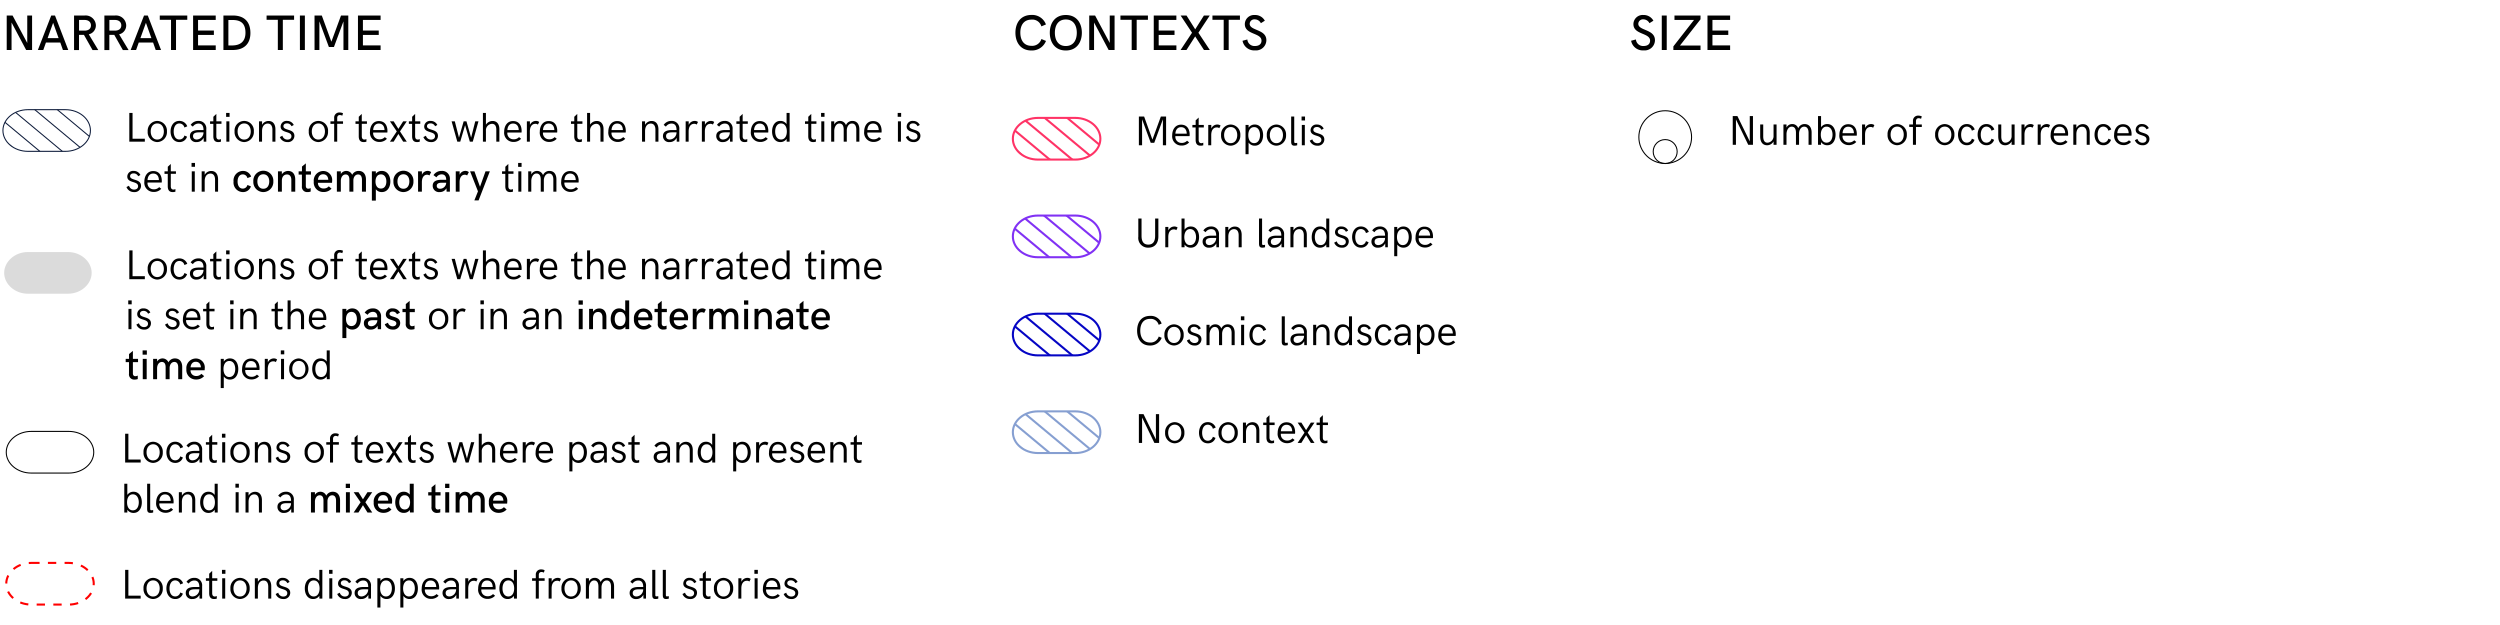 <svg xmlns="http://www.w3.org/2000/svg" xmlns:xlink="http://www.w3.org/1999/xlink" width="600" height="150" viewBox="0 0 600 150">
  <defs>
    <clipPath id="clip-path">
      <path id="Path_148032" data-name="Path 148032" d="M209,35.5h9c3.3,0,6,2.25,6,5h0c0,2.75-2.7,5-6,5h-9c-3.3,0-6-2.25-6-5h0C203,37.75,205.7,35.5,209,35.5Z" transform="translate(-203 -35.5)"/>
    </clipPath>
    <clipPath id="clip-path-2">
      <path id="Path_148034" data-name="Path 148034" d="M209,55.8h9c3.3,0,6,2.25,6,5h0c0,2.75-2.7,5-6,5h-9c-3.3,0-6-2.25-6-5h0C203,58.05,205.7,55.8,209,55.8Z" transform="translate(-203 -55.8)"/>
    </clipPath>
    <clipPath id="clip-path-3">
      <path id="Path_148036" data-name="Path 148036" d="M209,76.2h9c3.3,0,6,2.25,6,5h0c0,2.75-2.7,5-6,5h-9c-3.3,0-6-2.25-6-5h0C203,78.45,205.7,76.2,209,76.2Z" transform="translate(-203 -76.2)"/>
    </clipPath>
    <clipPath id="clip-path-4">
      <path id="Path_148038" data-name="Path 148038" d="M209,96.5h9c3.3,0,6,2.25,6,5h0c0,2.75-2.7,5-6,5h-9c-3.3,0-6-2.25-6-5h0C203,98.75,205.7,96.5,209,96.5Z" transform="translate(-203 -96.5)"/>
    </clipPath>
    <clipPath id="clip-path-5">
      <path id="Path_157232" data-name="Path 157232" d="M209.5,35.5h9c3.3,0,6,2.25,6,5h0c0,2.75-2.7,5-6,5h-9c-3.3,0-6-2.25-6-5h0C203.5,37.75,206.2,35.5,209.5,35.5Z" transform="translate(-203.5 -35.5)"/>
    </clipPath>
    <clipPath id="clip-trasformare_legenda_03_en">
      <rect width="600" height="150"/>
    </clipPath>
  </defs>
  <g id="trasformare_legenda_03_en" clip-path="url(#clip-trasformare_legenda_03_en)">
    <path id="Path_161855" data-name="Path 161855" d="M1.035,0h.771V-6.23L3.877-.6h.85L6.8-6.23V0h.767V-6.9H6.309L4.287-1.357,2.295-6.9H1.035Zm10.2.068A2.392,2.392,0,0,0,13.1-.693l-.5-.4a1.7,1.7,0,0,1-1.372.522A1.444,1.444,0,0,1,9.8-2.192h3.4c.01-.088.024-.249.024-.376,0-1.123-.488-2.378-2.07-2.378-1.416,0-2.119,1.226-2.119,2.534A2.211,2.211,0,0,0,11.235.068ZM9.8-2.788c.039-.83.459-1.558,1.353-1.558,1,0,1.353.776,1.372,1.558ZM15.84.1a1.966,1.966,0,0,0,.654-.1V-.625a1.164,1.164,0,0,1-.488.122c-.356,0-.62-.249-.62-.786V-4.282h1.235v-.6H15.386V-6.66l-.723.684v1.1h-.786v.6h.781v2.988C14.658-.459,14.976.1,15.84.1ZM17.681,0H18.4V-2.437c0-1.177.5-1.846,1.333-1.846a.888.888,0,0,1,.6.186l.308-.63a1.268,1.268,0,0,0-.786-.254,1.572,1.572,0,0,0-1.44.967v-.864h-.728Zm5.381.1a2.4,2.4,0,0,0,2.324-2.549A2.383,2.383,0,0,0,23.062-4.98a2.361,2.361,0,0,0-2.3,2.529A2.376,2.376,0,0,0,23.062.1Zm0-.605c-1.074,0-1.572-.957-1.572-1.943s.5-1.924,1.582-1.924,1.572.947,1.572,1.924S24.16-.508,23.066-.508Zm3.569,2.646h.732v-2.8A1.75,1.75,0,0,0,28.862.1C30.171.1,30.85-1.06,30.85-2.441S30.166-4.98,28.857-4.98a1.743,1.743,0,0,0-1.489.767v-.664h-.732Zm2.07-2.656c-.991,0-1.406-.928-1.406-1.924s.415-1.924,1.406-1.924,1.411.938,1.411,1.924S29.683-.518,28.706-.518ZM34.038.1a2.4,2.4,0,0,0,2.324-2.549A2.383,2.383,0,0,0,34.038-4.98a2.361,2.361,0,0,0-2.3,2.529A2.376,2.376,0,0,0,34.038.1Zm0-.605c-1.074,0-1.572-.957-1.572-1.943s.5-1.924,1.582-1.924,1.572.947,1.572,1.924S35.137-.508,34.043-.508Zm4.521-.029c-.22,0-.239-.264-.239-.278V-6.9h-.737V-.986c0,.586.054,1.084.791,1.084a2.381,2.381,0,0,0,.659-.1V-.586A2.891,2.891,0,0,1,38.564-.537Zm1.523-5.425h.83V-6.9h-.83ZM40.142,0h.723V-4.878h-.723Zm3.726.1a1.521,1.521,0,0,0,1.675-1.489c0-1.792-2.632-1.2-2.632-2.324,0-.4.327-.674.854-.674a1.15,1.15,0,0,1,1.089.688l.537-.308a1.733,1.733,0,0,0-1.6-.972,1.392,1.392,0,0,0-1.548,1.353c0,1.655,2.593,1.011,2.593,2.324,0,.527-.405.806-.957.806a1.237,1.237,0,0,1-1.216-.928l-.615.317A1.893,1.893,0,0,0,43.867.1Z" transform="translate(272.295 34.867)"/>
    <g id="Group_24045" data-name="Group 24045" transform="translate(243.086 28.299)" clip-path="url(#clip-path)">
      <line id="Line_7689" data-name="Line 7689" x2="107.1" y2="89.25" transform="translate(-66 1.625)" fill="none" stroke="#f36" stroke-miterlimit="10" stroke-width="0.5"/>
      <line id="Line_7690" data-name="Line 7690" x2="107.1" y2="89.25" transform="translate(-62.4 0.125)" fill="none" stroke="#f36" stroke-miterlimit="10" stroke-width="0.5"/>
      <line id="Line_7691" data-name="Line 7691" x2="107.1" y2="89.25" transform="translate(-58.8 -1.375)" fill="none" stroke="#f36" stroke-miterlimit="10" stroke-width="0.5"/>
      <line id="Line_7692" data-name="Line 7692" x2="107.1" y2="89.25" transform="translate(-55.2 -2.875)" fill="none" stroke="#f36" stroke-miterlimit="10" stroke-width="0.5"/>
      <line id="Line_7693" data-name="Line 7693" x2="107.1" y2="89.25" transform="translate(-51.6 -4.375)" fill="none" stroke="#f36" stroke-miterlimit="10" stroke-width="0.5"/>
      <line id="Line_7694" data-name="Line 7694" x2="107.1" y2="89.25" transform="translate(-48 -5.875)" fill="none" stroke="#f36" stroke-miterlimit="10" stroke-width="0.5"/>
      <line id="Line_7695" data-name="Line 7695" x2="107.1" y2="89.25" transform="translate(-44.4 -7.375)" fill="none" stroke="#f36" stroke-miterlimit="10" stroke-width="0.5"/>
      <line id="Line_7696" data-name="Line 7696" x2="107.1" y2="89.25" transform="translate(-40.8 -8.875)" fill="none" stroke="#f36" stroke-miterlimit="10" stroke-width="0.5"/>
      <line id="Line_7697" data-name="Line 7697" x2="107.1" y2="89.25" transform="translate(-37.2 -10.375)" fill="none" stroke="#f36" stroke-miterlimit="10" stroke-width="0.5"/>
      <line id="Line_7698" data-name="Line 7698" x2="107.1" y2="89.25" transform="translate(-33.6 -11.875)" fill="none" stroke="#f36" stroke-miterlimit="10" stroke-width="0.5"/>
      <line id="Line_7699" data-name="Line 7699" x2="107.1" y2="89.25" transform="translate(-30 -13.375)" fill="none" stroke="#f36" stroke-miterlimit="10" stroke-width="0.5"/>
      <line id="Line_7700" data-name="Line 7700" x2="107.1" y2="89.25" transform="translate(-26.4 -14.875)" fill="none" stroke="#f36" stroke-miterlimit="10" stroke-width="0.5"/>
      <line id="Line_7701" data-name="Line 7701" x2="107.1" y2="89.25" transform="translate(-22.8 -16.375)" fill="none" stroke="#f36" stroke-miterlimit="10" stroke-width="0.5"/>
      <line id="Line_7702" data-name="Line 7702" x2="107.1" y2="89.25" transform="translate(-19.2 -17.875)" fill="none" stroke="#f36" stroke-miterlimit="10" stroke-width="0.5"/>
      <line id="Line_7703" data-name="Line 7703" x2="107.1" y2="89.25" transform="translate(-15.6 -19.375)" fill="none" stroke="#f36" stroke-miterlimit="10" stroke-width="0.5"/>
      <line id="Line_7704" data-name="Line 7704" x2="107.1" y2="89.25" transform="translate(-12 -20.875)" fill="none" stroke="#f36" stroke-miterlimit="10" stroke-width="0.5"/>
      <line id="Line_7705" data-name="Line 7705" x2="107.1" y2="89.25" transform="translate(-8.4 -22.375)" fill="none" stroke="#f36" stroke-miterlimit="10" stroke-width="0.5"/>
      <line id="Line_7706" data-name="Line 7706" x2="107.1" y2="89.25" transform="translate(-4.8 -23.875)" fill="none" stroke="#f36" stroke-miterlimit="10" stroke-width="0.5"/>
      <line id="Line_7707" data-name="Line 7707" x2="107.1" y2="89.25" transform="translate(-1.2 -25.375)" fill="none" stroke="#f36" stroke-miterlimit="10" stroke-width="0.5"/>
      <line id="Line_7708" data-name="Line 7708" x2="107.1" y2="89.25" transform="translate(2.4 -26.875)" fill="none" stroke="#f36" stroke-miterlimit="10" stroke-width="0.5"/>
      <line id="Line_7709" data-name="Line 7709" x2="107.1" y2="89.25" transform="translate(6 -28.375)" fill="none" stroke="#f36" stroke-miterlimit="10" stroke-width="0.5"/>
    </g>
    <path id="Path_148033" data-name="Path 148033" d="M209,35.5h9c3.3,0,6,2.25,6,5h0c0,2.75-2.7,5-6,5h-9c-3.3,0-6-2.25-6-5h0C203,37.75,205.7,35.5,209,35.5Z" transform="translate(40.086 -7.201)" fill="none" stroke="#f36" stroke-miterlimit="10" stroke-width="0.5"/>
    <path id="Path_161856" data-name="Path 161856" d="M3.3.1C5.01.1,5.713-1.143,5.713-2.578V-6.9H4.937v4.15c0,1.191-.386,2.114-1.641,2.114S1.675-1.558,1.675-2.749V-6.9H.9v4.37A2.328,2.328,0,0,0,3.3.1ZM7.373,0h.718V-2.437c0-1.177.5-1.846,1.333-1.846a.888.888,0,0,1,.6.186l.308-.63a1.268,1.268,0,0,0-.786-.254,1.572,1.572,0,0,0-1.44.967v-.864H7.373Zm6.147.1c1.27,0,1.963-1.147,1.963-2.539S14.79-4.98,13.516-4.98A1.747,1.747,0,0,0,12-4.214V-6.9h-.728V0H12V-.664A1.747,1.747,0,0,0,13.521.1Zm-.19-.615c-.977,0-1.392-.928-1.392-1.924s.415-1.924,1.392-1.924,1.426.938,1.426,1.924S14.312-.518,13.33-.518ZM17.91.1a1.821,1.821,0,0,0,1.714-1.04L19.639,0h.62V-2.993A1.8,1.8,0,0,0,18.35-4.98a2.164,2.164,0,0,0-1.841.957l.532.415a1.605,1.605,0,0,1,1.353-.737c.884,0,1.2.64,1.2,1.558H18.477c-1.387,0-2.148.454-2.148,1.431A1.43,1.43,0,0,0,17.91.1Zm.083-.615c-.508,0-.913-.239-.913-.82,0-.649.5-.9,1.465-.9H19.59A1.683,1.683,0,0,1,17.993-.518ZM21.777,0H22.5V-2.534c0-1.211.61-1.812,1.377-1.812.859,0,1.108.781,1.108,1.455V0h.723V-2.964c0-1.074-.474-2-1.636-2a1.752,1.752,0,0,0-1.572.938v-.85h-.728Zm9.067-.537c-.22,0-.239-.264-.239-.278V-6.9h-.737V-.986c0,.586.054,1.084.791,1.084a2.381,2.381,0,0,0,.659-.1V-.586A2.891,2.891,0,0,1,30.845-.537ZM33.54.1a1.821,1.821,0,0,0,1.714-1.04L35.269,0h.62V-2.993A1.8,1.8,0,0,0,33.979-4.98a2.164,2.164,0,0,0-1.841.957l.532.415a1.605,1.605,0,0,1,1.353-.737c.884,0,1.2.64,1.2,1.558H34.106c-1.387,0-2.148.454-2.148,1.431A1.43,1.43,0,0,0,33.54.1Zm.083-.615c-.508,0-.913-.239-.913-.82,0-.649.5-.9,1.465-.9H35.22A1.683,1.683,0,0,1,33.623-.518ZM37.407,0h.728V-2.534c0-1.211.61-1.812,1.377-1.812.859,0,1.108.781,1.108,1.455V0h.723V-2.964c0-1.074-.474-2-1.636-2a1.752,1.752,0,0,0-1.572.938v-.85h-.728ZM46-6.9v2.686a1.746,1.746,0,0,0-1.528-.767c-1.245,0-1.953,1.143-1.953,2.539S43.228.1,44.478.1a1.734,1.734,0,0,0,1.528-.776L46.021,0h.708V-6.9ZM44.663-.518c-.977,0-1.4-.928-1.4-1.924s.42-1.924,1.4-1.924c1,0,1.4.938,1.4,1.924S45.659-.518,44.663-.518ZM49.736.1a1.521,1.521,0,0,0,1.675-1.489c0-1.792-2.632-1.2-2.632-2.324,0-.4.327-.674.854-.674a1.15,1.15,0,0,1,1.089.688l.537-.308a1.733,1.733,0,0,0-1.6-.972A1.392,1.392,0,0,0,48.11-3.628C48.11-1.973,50.7-2.617,50.7-1.3c0,.527-.405.806-.957.806a1.237,1.237,0,0,1-1.216-.928l-.615.317A1.893,1.893,0,0,0,49.736.1Zm4.595,0A1.861,1.861,0,0,0,56.167-1.2l-.635-.273a1.224,1.224,0,0,1-1.211.952c-1.021,0-1.362-1.021-1.362-1.914s.352-1.934,1.362-1.934a1.234,1.234,0,0,1,1.211.977l.688-.293a2,2,0,0,0-1.9-1.3c-1.406,0-2.109,1.24-2.109,2.549S52.925.1,54.331.1Zm4.106,0a1.821,1.821,0,0,0,1.714-1.04L60.166,0h.62V-2.993A1.8,1.8,0,0,0,58.877-4.98a2.164,2.164,0,0,0-1.841.957l.532.415a1.605,1.605,0,0,1,1.353-.737c.884,0,1.2.64,1.2,1.558H59c-1.387,0-2.148.454-2.148,1.431A1.43,1.43,0,0,0,58.438.1Zm.083-.615c-.508,0-.913-.239-.913-.82,0-.649.5-.9,1.465-.9h1.045A1.683,1.683,0,0,1,58.521-.518Zm3.794,2.656h.732v-2.8A1.75,1.75,0,0,0,64.541.1c1.309,0,1.987-1.157,1.987-2.539S65.845-4.98,64.536-4.98a1.743,1.743,0,0,0-1.489.767v-.664h-.732Zm2.07-2.656c-.991,0-1.406-.928-1.406-1.924s.415-1.924,1.406-1.924S65.8-3.428,65.8-2.441,65.361-.518,64.385-.518Zm5.254.586A2.392,2.392,0,0,0,71.5-.693l-.5-.4a1.7,1.7,0,0,1-1.372.522,1.444,1.444,0,0,1-1.426-1.621h3.4c.01-.088.024-.249.024-.376,0-1.123-.488-2.378-2.07-2.378-1.416,0-2.119,1.226-2.119,2.534A2.211,2.211,0,0,0,69.639.068ZM68.208-2.788c.039-.83.459-1.558,1.353-1.558,1,0,1.353.776,1.372,1.558Z" transform="translate(272.295 59.34)"/>
    <g id="Group_24047" data-name="Group 24047" transform="translate(243.086 51.737)" clip-path="url(#clip-path-2)">
      <line id="Line_7710" data-name="Line 7710" x2="107.1" y2="89.25" transform="translate(-66 1.75)" fill="none" stroke="#8131f4" stroke-miterlimit="10" stroke-width="0.5"/>
      <line id="Line_7711" data-name="Line 7711" x2="107.1" y2="89.25" transform="translate(-62.4 0.25)" fill="none" stroke="#8131f4" stroke-miterlimit="10" stroke-width="0.5"/>
      <line id="Line_7712" data-name="Line 7712" x2="107.1" y2="89.25" transform="translate(-58.8 -1.25)" fill="none" stroke="#8131f4" stroke-miterlimit="10" stroke-width="0.5"/>
      <line id="Line_7713" data-name="Line 7713" x2="107.1" y2="89.25" transform="translate(-55.2 -2.75)" fill="none" stroke="#8131f4" stroke-miterlimit="10" stroke-width="0.5"/>
      <line id="Line_7714" data-name="Line 7714" x2="107.1" y2="89.25" transform="translate(-51.6 -4.25)" fill="none" stroke="#8131f4" stroke-miterlimit="10" stroke-width="0.5"/>
      <line id="Line_7715" data-name="Line 7715" x2="107.1" y2="89.25" transform="translate(-48 -5.75)" fill="none" stroke="#8131f4" stroke-miterlimit="10" stroke-width="0.5"/>
      <line id="Line_7716" data-name="Line 7716" x2="107.1" y2="89.25" transform="translate(-44.4 -7.25)" fill="none" stroke="#8131f4" stroke-miterlimit="10" stroke-width="0.5"/>
      <line id="Line_7717" data-name="Line 7717" x2="107.1" y2="89.25" transform="translate(-40.8 -8.75)" fill="none" stroke="#8131f4" stroke-miterlimit="10" stroke-width="0.5"/>
      <line id="Line_7718" data-name="Line 7718" x2="107.1" y2="89.25" transform="translate(-37.2 -10.25)" fill="none" stroke="#8131f4" stroke-miterlimit="10" stroke-width="0.5"/>
      <line id="Line_7719" data-name="Line 7719" x2="107.1" y2="89.25" transform="translate(-33.6 -11.75)" fill="none" stroke="#8131f4" stroke-miterlimit="10" stroke-width="0.5"/>
      <line id="Line_7720" data-name="Line 7720" x2="107.1" y2="89.25" transform="translate(-30 -13.25)" fill="none" stroke="#8131f4" stroke-miterlimit="10" stroke-width="0.5"/>
      <line id="Line_7721" data-name="Line 7721" x2="107.1" y2="89.25" transform="translate(-26.4 -14.75)" fill="none" stroke="#8131f4" stroke-miterlimit="10" stroke-width="0.5"/>
      <line id="Line_7722" data-name="Line 7722" x2="107.1" y2="89.25" transform="translate(-22.8 -16.25)" fill="none" stroke="#8131f4" stroke-miterlimit="10" stroke-width="0.5"/>
      <line id="Line_7723" data-name="Line 7723" x2="107.1" y2="89.25" transform="translate(-19.2 -17.75)" fill="none" stroke="#8131f4" stroke-miterlimit="10" stroke-width="0.5"/>
      <line id="Line_7724" data-name="Line 7724" x2="107.1" y2="89.25" transform="translate(-15.6 -19.25)" fill="none" stroke="#8131f4" stroke-miterlimit="10" stroke-width="0.5"/>
      <line id="Line_7725" data-name="Line 7725" x2="107.1" y2="89.25" transform="translate(-12 -20.75)" fill="none" stroke="#8131f4" stroke-miterlimit="10" stroke-width="0.5"/>
      <line id="Line_7726" data-name="Line 7726" x2="107.1" y2="89.25" transform="translate(-8.4 -22.25)" fill="none" stroke="#8131f4" stroke-miterlimit="10" stroke-width="0.5"/>
      <line id="Line_7727" data-name="Line 7727" x2="107.1" y2="89.25" transform="translate(-4.8 -23.75)" fill="none" stroke="#8131f4" stroke-miterlimit="10" stroke-width="0.5"/>
      <line id="Line_7728" data-name="Line 7728" x2="107.1" y2="89.25" transform="translate(-1.2 -25.25)" fill="none" stroke="#8131f4" stroke-miterlimit="10" stroke-width="0.5"/>
      <line id="Line_7729" data-name="Line 7729" x2="107.1" y2="89.25" transform="translate(2.4 -26.75)" fill="none" stroke="#8131f4" stroke-miterlimit="10" stroke-width="0.5"/>
      <line id="Line_7730" data-name="Line 7730" x2="107.1" y2="89.25" transform="translate(6 -28.25)" fill="none" stroke="#8131f4" stroke-miterlimit="10" stroke-width="0.5"/>
    </g>
    <path id="Path_148035" data-name="Path 148035" d="M209,55.8h9c3.3,0,6,2.25,6,5h0c0,2.75-2.7,5-6,5h-9c-3.3,0-6-2.25-6-5h0C203,58.05,205.7,55.8,209,55.8Z" transform="translate(40.086 -4.063)" fill="none" stroke="#8131f4" stroke-miterlimit="10" stroke-width="0.5"/>
    <path id="Path_161857" data-name="Path 161857" d="M3.682.1A2.923,2.923,0,0,0,6.514-1.748L5.8-2.056A2.028,2.028,0,0,1,3.73-.615c-1.685,0-2.358-1.338-2.358-2.861,0-1.489.654-2.817,2.339-2.817a1.968,1.968,0,0,1,2.08,1.426L6.5-5.176A2.726,2.726,0,0,0,3.745-7.012C1.548-7.012.61-5.371.61-3.467.61-1.519,1.592.1,3.682.1ZM9.463.1a2.4,2.4,0,0,0,2.324-2.549A2.383,2.383,0,0,0,9.463-4.98a2.361,2.361,0,0,0-2.3,2.529A2.376,2.376,0,0,0,9.463.1Zm0-.605C8.394-.508,7.9-1.465,7.9-2.451s.5-1.924,1.582-1.924,1.572.947,1.572,1.924S10.562-.508,9.468-.508ZM14.38.1a1.521,1.521,0,0,0,1.675-1.489c0-1.792-2.632-1.2-2.632-2.324,0-.4.327-.674.854-.674a1.15,1.15,0,0,1,1.089.688l.537-.308a1.733,1.733,0,0,0-1.6-.972,1.392,1.392,0,0,0-1.548,1.353c0,1.655,2.593,1.011,2.593,2.324,0,.527-.405.806-.957.806a1.237,1.237,0,0,1-1.216-.928l-.615.317A1.893,1.893,0,0,0,14.38.1ZM17.266,0H18V-2.544c0-.884.435-1.816,1.245-1.816.835,0,1.025.776,1.025,1.45V0h.742V-2.705c0-.8.435-1.655,1.235-1.655.845,0,1.045.806,1.045,1.47V0h.737V-2.964c0-1.084-.488-2.017-1.694-2.017A1.618,1.618,0,0,0,20.82-3.96,1.465,1.465,0,0,0,19.331-4.98,1.459,1.459,0,0,0,18-4.121v-.757h-.737Zm8.252-5.962h.83V-6.9h-.83ZM25.571,0h.723V-4.878h-.723Zm4.121.1A1.861,1.861,0,0,0,31.528-1.2l-.635-.273a1.224,1.224,0,0,1-1.211.952c-1.021,0-1.362-1.021-1.362-1.914s.352-1.934,1.362-1.934a1.234,1.234,0,0,1,1.211.977l.688-.293a2,2,0,0,0-1.9-1.3c-1.406,0-2.109,1.24-2.109,2.549S28.286.1,29.692.1ZM36.3-.537c-.22,0-.239-.264-.239-.278V-6.9h-.737V-.986c0,.586.054,1.084.791,1.084a2.381,2.381,0,0,0,.659-.1V-.586A2.891,2.891,0,0,1,36.3-.537ZM39,.1a1.821,1.821,0,0,0,1.714-1.04L40.728,0h.62V-2.993A1.8,1.8,0,0,0,39.438-4.98a2.164,2.164,0,0,0-1.841.957l.532.415a1.605,1.605,0,0,1,1.353-.737c.884,0,1.2.64,1.2,1.558H39.565c-1.387,0-2.148.454-2.148,1.431A1.43,1.43,0,0,0,39,.1Zm.083-.615c-.508,0-.913-.239-.913-.82,0-.649.5-.9,1.465-.9h1.045A1.683,1.683,0,0,1,39.082-.518ZM42.866,0h.728V-2.534c0-1.211.61-1.812,1.377-1.812.859,0,1.108.781,1.108,1.455V0H46.8V-2.964c0-1.074-.474-2-1.636-2a1.752,1.752,0,0,0-1.572.938v-.85h-.728ZM51.46-6.9v2.686a1.746,1.746,0,0,0-1.528-.767c-1.245,0-1.953,1.143-1.953,2.539S48.687.1,49.937.1a1.734,1.734,0,0,0,1.528-.776L51.479,0h.708V-6.9ZM50.122-.518c-.977,0-1.4-.928-1.4-1.924s.42-1.924,1.4-1.924c1,0,1.4.938,1.4,1.924S51.118-.518,50.122-.518ZM55.2.1A1.521,1.521,0,0,0,56.87-1.392c0-1.792-2.632-1.2-2.632-2.324,0-.4.327-.674.854-.674a1.15,1.15,0,0,1,1.089.688l.537-.308a1.733,1.733,0,0,0-1.6-.972,1.392,1.392,0,0,0-1.548,1.353c0,1.655,2.593,1.011,2.593,2.324,0,.527-.405.806-.957.806a1.237,1.237,0,0,1-1.216-.928l-.615.317A1.893,1.893,0,0,0,55.2.1ZM59.79.1A1.861,1.861,0,0,0,61.626-1.2l-.635-.273a1.224,1.224,0,0,1-1.211.952c-1.021,0-1.362-1.021-1.362-1.914s.352-1.934,1.362-1.934a1.234,1.234,0,0,1,1.211.977l.688-.293a2,2,0,0,0-1.9-1.3c-1.406,0-2.109,1.24-2.109,2.549S58.384.1,59.79.1ZM63.9.1A1.821,1.821,0,0,0,65.61-.942L65.625,0h.62V-2.993A1.8,1.8,0,0,0,64.336-4.98a2.164,2.164,0,0,0-1.841.957l.532.415a1.605,1.605,0,0,1,1.353-.737c.884,0,1.2.64,1.2,1.558H64.463c-1.387,0-2.148.454-2.148,1.431A1.43,1.43,0,0,0,63.9.1Zm.083-.615c-.508,0-.913-.239-.913-.82,0-.649.5-.9,1.465-.9h1.045A1.683,1.683,0,0,1,63.979-.518Zm3.794,2.656h.732v-2.8A1.75,1.75,0,0,0,70,.1c1.309,0,1.987-1.157,1.987-2.539S71.3-4.98,70-4.98a1.743,1.743,0,0,0-1.489.767v-.664h-.732Zm2.07-2.656c-.991,0-1.406-.928-1.406-1.924s.415-1.924,1.406-1.924,1.411.938,1.411,1.924S70.82-.518,69.844-.518ZM75.1.068a2.392,2.392,0,0,0,1.865-.762l-.5-.4a1.7,1.7,0,0,1-1.372.522,1.444,1.444,0,0,1-1.426-1.621h3.4c.01-.088.024-.249.024-.376,0-1.123-.488-2.378-2.07-2.378C73.6-4.946,72.9-3.721,72.9-2.412A2.211,2.211,0,0,0,75.1.068ZM73.667-2.788c.039-.83.459-1.558,1.353-1.558,1,0,1.353.776,1.372,1.558Z" transform="translate(272.295 82.824)"/>
    <g id="Group_24049" data-name="Group 24049" transform="translate(243.086 75.291)" clip-path="url(#clip-path-3)">
      <line id="Line_7731" data-name="Line 7731" x2="107.1" y2="89.25" transform="translate(-66 1.625)" fill="none" stroke="#0505c4" stroke-miterlimit="10" stroke-width="0.5"/>
      <line id="Line_7732" data-name="Line 7732" x2="107.1" y2="89.25" transform="translate(-62.4 0.125)" fill="none" stroke="#0505c4" stroke-miterlimit="10" stroke-width="0.5"/>
      <line id="Line_7733" data-name="Line 7733" x2="107.1" y2="89.25" transform="translate(-58.8 -1.375)" fill="none" stroke="#0505c4" stroke-miterlimit="10" stroke-width="0.5"/>
      <line id="Line_7734" data-name="Line 7734" x2="107.1" y2="89.25" transform="translate(-55.2 -2.875)" fill="none" stroke="#0505c4" stroke-miterlimit="10" stroke-width="0.5"/>
      <line id="Line_7735" data-name="Line 7735" x2="107.1" y2="89.25" transform="translate(-51.6 -4.375)" fill="none" stroke="#0505c4" stroke-miterlimit="10" stroke-width="0.5"/>
      <line id="Line_7736" data-name="Line 7736" x2="107.1" y2="89.25" transform="translate(-48 -5.875)" fill="none" stroke="#0505c4" stroke-miterlimit="10" stroke-width="0.5"/>
      <line id="Line_7737" data-name="Line 7737" x2="107.1" y2="89.25" transform="translate(-44.4 -7.375)" fill="none" stroke="#0505c4" stroke-miterlimit="10" stroke-width="0.5"/>
      <line id="Line_7738" data-name="Line 7738" x2="107.1" y2="89.25" transform="translate(-40.8 -8.875)" fill="none" stroke="#0505c4" stroke-miterlimit="10" stroke-width="0.5"/>
      <line id="Line_7739" data-name="Line 7739" x2="107.1" y2="89.25" transform="translate(-37.2 -10.375)" fill="none" stroke="#0505c4" stroke-miterlimit="10" stroke-width="0.5"/>
      <line id="Line_7740" data-name="Line 7740" x2="107.1" y2="89.25" transform="translate(-33.6 -11.875)" fill="none" stroke="#0505c4" stroke-miterlimit="10" stroke-width="0.5"/>
      <line id="Line_7741" data-name="Line 7741" x2="107.1" y2="89.25" transform="translate(-30 -13.375)" fill="none" stroke="#0505c4" stroke-miterlimit="10" stroke-width="0.5"/>
      <line id="Line_7742" data-name="Line 7742" x2="107.1" y2="89.25" transform="translate(-26.4 -14.875)" fill="none" stroke="#0505c4" stroke-miterlimit="10" stroke-width="0.5"/>
      <line id="Line_7743" data-name="Line 7743" x2="107.1" y2="89.25" transform="translate(-22.8 -16.375)" fill="none" stroke="#0505c4" stroke-miterlimit="10" stroke-width="0.5"/>
      <line id="Line_7744" data-name="Line 7744" x2="107.1" y2="89.25" transform="translate(-19.2 -17.875)" fill="none" stroke="#0505c4" stroke-miterlimit="10" stroke-width="0.5"/>
      <line id="Line_7745" data-name="Line 7745" x2="107.1" y2="89.25" transform="translate(-15.6 -19.375)" fill="none" stroke="#0505c4" stroke-miterlimit="10" stroke-width="0.5"/>
      <line id="Line_7746" data-name="Line 7746" x2="107.1" y2="89.25" transform="translate(-12 -20.875)" fill="none" stroke="#0505c4" stroke-miterlimit="10" stroke-width="0.5"/>
      <line id="Line_7747" data-name="Line 7747" x2="107.1" y2="89.25" transform="translate(-8.4 -22.375)" fill="none" stroke="#0505c4" stroke-miterlimit="10" stroke-width="0.5"/>
      <line id="Line_7748" data-name="Line 7748" x2="107.1" y2="89.25" transform="translate(-4.8 -23.875)" fill="none" stroke="#0505c4" stroke-miterlimit="10" stroke-width="0.5"/>
      <line id="Line_7749" data-name="Line 7749" x2="107.1" y2="89.25" transform="translate(-1.2 -25.375)" fill="none" stroke="#0505c4" stroke-miterlimit="10" stroke-width="0.5"/>
      <line id="Line_7750" data-name="Line 7750" x2="107.1" y2="89.25" transform="translate(2.4 -26.875)" fill="none" stroke="#0505c4" stroke-miterlimit="10" stroke-width="0.5"/>
      <line id="Line_7751" data-name="Line 7751" x2="107.1" y2="89.25" transform="translate(6 -28.375)" fill="none" stroke="#0505c4" stroke-miterlimit="10" stroke-width="0.5"/>
    </g>
    <path id="Path_148037" data-name="Path 148037" d="M209,76.2h9c3.3,0,6,2.25,6,5h0c0,2.75-2.7,5-6,5h-9c-3.3,0-6-2.25-6-5h0C203,78.45,205.7,76.2,209,76.2Z" transform="translate(40.086 -0.909)" fill="none" stroke="#0505c4" stroke-miterlimit="10" stroke-width="0.5"/>
    <path id="Path_161858" data-name="Path 161858" d="M1.035,0h.771V-6.089L4.756,0H5.889V-6.9H5.122V-.82L2.153-6.9H1.035Zm8.6.1a2.4,2.4,0,0,0,2.324-2.549A2.383,2.383,0,0,0,9.634-4.98a2.361,2.361,0,0,0-2.3,2.529A2.376,2.376,0,0,0,9.634.1Zm0-.605c-1.074,0-1.572-.957-1.572-1.943s.5-1.924,1.582-1.924,1.572.947,1.572,1.924S10.732-.508,9.639-.508ZM17.588.1A1.861,1.861,0,0,0,19.424-1.2l-.635-.273a1.224,1.224,0,0,1-1.211.952c-1.021,0-1.362-1.021-1.362-1.914s.352-1.934,1.362-1.934a1.234,1.234,0,0,1,1.211.977l.688-.293a2,2,0,0,0-1.9-1.3c-1.406,0-2.109,1.24-2.109,2.549S16.182.1,17.588.1Zm4.858,0a2.4,2.4,0,0,0,2.324-2.549A2.383,2.383,0,0,0,22.446-4.98a2.361,2.361,0,0,0-2.3,2.529A2.376,2.376,0,0,0,22.446.1Zm0-.605c-1.074,0-1.572-.957-1.572-1.943s.5-1.924,1.582-1.924,1.572.947,1.572,1.924S23.545-.508,22.451-.508ZM26.011,0h.728V-2.534c0-1.211.61-1.812,1.377-1.812.859,0,1.108.781,1.108,1.455V0h.723V-2.964c0-1.074-.474-2-1.636-2a1.752,1.752,0,0,0-1.572.938v-.85h-.728Zm6.821.1a1.966,1.966,0,0,0,.654-.1V-.625A1.164,1.164,0,0,1,33-.5c-.356,0-.62-.249-.62-.786V-4.282h1.235v-.6H32.378V-6.66l-.723.684v1.1h-.786v.6h.781v2.988C31.65-.459,31.968.1,32.832.1ZM36.543.068a2.392,2.392,0,0,0,1.865-.762l-.5-.4a1.7,1.7,0,0,1-1.372.522,1.444,1.444,0,0,1-1.426-1.621h3.4c.01-.088.024-.249.024-.376,0-1.123-.488-2.378-2.07-2.378-1.416,0-2.119,1.226-2.119,2.534A2.211,2.211,0,0,0,36.543.068ZM35.112-2.788c.039-.83.459-1.558,1.353-1.558,1,0,1.353.776,1.372,1.558ZM39.136,0h.894l1.138-1.846L42.31,0h.869L41.553-2.461l1.626-2.417H42.31L41.167-3.071,40.029-4.878h-.894l1.646,2.417Zm6.5.1a1.966,1.966,0,0,0,.654-.1V-.625a1.164,1.164,0,0,1-.488.122c-.356,0-.62-.249-.62-.786V-4.282h1.235v-.6H45.186V-6.66l-.723.684v1.1h-.786v.6h.781v2.988C44.458-.459,44.775.1,45.64.1Z" transform="translate(272.295 106.297)"/>
    <g id="Group_24051" data-name="Group 24051" transform="translate(243.086 98.729)" clip-path="url(#clip-path-4)">
      <line id="Line_7752" data-name="Line 7752" x2="107.1" y2="89.25" transform="translate(-66 1.625)" fill="none" stroke="#869fd1" stroke-miterlimit="10" stroke-width="0.5"/>
      <line id="Line_7753" data-name="Line 7753" x2="107.1" y2="89.25" transform="translate(-62.4 0.125)" fill="none" stroke="#869fd1" stroke-miterlimit="10" stroke-width="0.5"/>
      <line id="Line_7754" data-name="Line 7754" x2="107.1" y2="89.25" transform="translate(-58.8 -1.375)" fill="none" stroke="#869fd1" stroke-miterlimit="10" stroke-width="0.5"/>
      <line id="Line_7755" data-name="Line 7755" x2="107.1" y2="89.25" transform="translate(-55.2 -2.875)" fill="none" stroke="#869fd1" stroke-miterlimit="10" stroke-width="0.5"/>
      <line id="Line_7756" data-name="Line 7756" x2="107.1" y2="89.25" transform="translate(-51.6 -4.375)" fill="none" stroke="#869fd1" stroke-miterlimit="10" stroke-width="0.5"/>
      <line id="Line_7757" data-name="Line 7757" x2="107.1" y2="89.25" transform="translate(-48 -5.875)" fill="none" stroke="#869fd1" stroke-miterlimit="10" stroke-width="0.5"/>
      <line id="Line_7758" data-name="Line 7758" x2="107.1" y2="89.25" transform="translate(-44.4 -7.375)" fill="none" stroke="#869fd1" stroke-miterlimit="10" stroke-width="0.5"/>
      <line id="Line_7759" data-name="Line 7759" x2="107.1" y2="89.25" transform="translate(-40.8 -8.875)" fill="none" stroke="#869fd1" stroke-miterlimit="10" stroke-width="0.5"/>
      <line id="Line_7760" data-name="Line 7760" x2="107.1" y2="89.25" transform="translate(-37.2 -10.375)" fill="none" stroke="#869fd1" stroke-miterlimit="10" stroke-width="0.5"/>
      <line id="Line_7761" data-name="Line 7761" x2="107.1" y2="89.25" transform="translate(-33.6 -11.875)" fill="none" stroke="#869fd1" stroke-miterlimit="10" stroke-width="0.5"/>
      <line id="Line_7762" data-name="Line 7762" x2="107.1" y2="89.25" transform="translate(-30 -13.375)" fill="none" stroke="#869fd1" stroke-miterlimit="10" stroke-width="0.5"/>
      <line id="Line_7763" data-name="Line 7763" x2="107.1" y2="89.25" transform="translate(-26.4 -14.875)" fill="none" stroke="#869fd1" stroke-miterlimit="10" stroke-width="0.5"/>
      <line id="Line_7764" data-name="Line 7764" x2="107.1" y2="89.25" transform="translate(-22.8 -16.375)" fill="none" stroke="#869fd1" stroke-miterlimit="10" stroke-width="0.5"/>
      <line id="Line_7765" data-name="Line 7765" x2="107.1" y2="89.25" transform="translate(-19.2 -17.875)" fill="none" stroke="#869fd1" stroke-miterlimit="10" stroke-width="0.5"/>
      <line id="Line_7766" data-name="Line 7766" x2="107.1" y2="89.25" transform="translate(-15.6 -19.375)" fill="none" stroke="#869fd1" stroke-miterlimit="10" stroke-width="0.5"/>
      <line id="Line_7767" data-name="Line 7767" x2="107.1" y2="89.25" transform="translate(-12 -20.875)" fill="none" stroke="#869fd1" stroke-miterlimit="10" stroke-width="0.5"/>
      <line id="Line_7768" data-name="Line 7768" x2="107.1" y2="89.25" transform="translate(-8.4 -22.375)" fill="none" stroke="#869fd1" stroke-miterlimit="10" stroke-width="0.5"/>
      <line id="Line_7769" data-name="Line 7769" x2="107.1" y2="89.25" transform="translate(-4.8 -23.875)" fill="none" stroke="#869fd1" stroke-miterlimit="10" stroke-width="0.5"/>
      <line id="Line_7770" data-name="Line 7770" x2="107.1" y2="89.25" transform="translate(-1.2 -25.375)" fill="none" stroke="#869fd1" stroke-miterlimit="10" stroke-width="0.5"/>
      <line id="Line_7771" data-name="Line 7771" x2="107.1" y2="89.25" transform="translate(2.4 -26.875)" fill="none" stroke="#869fd1" stroke-miterlimit="10" stroke-width="0.5"/>
      <line id="Line_7772" data-name="Line 7772" x2="107.1" y2="89.25" transform="translate(6 -28.375)" fill="none" stroke="#869fd1" stroke-miterlimit="10" stroke-width="0.5"/>
    </g>
    <path id="Path_148039" data-name="Path 148039" d="M209,96.5h9c3.3,0,6,2.25,6,5h0c0,2.75-2.7,5-6,5h-9c-3.3,0-6-2.25-6-5h0C203,98.75,205.7,96.5,209,96.5Z" transform="translate(40.086 2.229)" fill="none" stroke="#869fd1" stroke-miterlimit="10" stroke-width="0.5"/>
    <path id="Path_161853" data-name="Path 161853" d="M4.453.117a3.622,3.622,0,0,0,3.5-2.291l-1.1-.463A2.318,2.318,0,0,1,4.482-1C2.572-1,1.793-2.443,1.793-4.184c0-1.67.773-3.105,2.666-3.105A2.226,2.226,0,0,1,6.838-5.672l1.1-.457A3.494,3.494,0,0,0,4.488-8.414C1.811-8.414.615-6.428.615-4.148.615-1.846,1.84.117,4.453.117Zm8.256,0c2.625,0,3.85-1.98,3.85-4.26S15.334-8.4,12.709-8.4,8.865-6.416,8.865-4.143,10.09.117,12.709.117Zm0-1.072c-1.893,0-2.625-1.512-2.625-3.187s.732-3.182,2.625-3.182,2.637,1.512,2.637,3.182S14.607-.955,12.709-.955ZM18.328,0h1.16V-6.6l3.5,6.6h1.424V-8.279h-1.16v6.592L19.734-8.279H18.328ZM28.518,0h1.2V-7.248h2.7V-8.279h-6.6v1.031h2.7Zm5.3,0h5.432V-1.107H35V-3.615h3.8V-4.67H35V-7.213h4.242V-8.279H33.814Zm6.434,0h1.418l2.086-3.264L45.867,0h1.406L44.531-4.143l2.73-4.137H45.855L43.764-4.963,41.678-8.279H40.26L43-4.143ZM50.6,0h1.2V-7.248h2.7V-8.279H47.9v1.031h2.7Zm7.523.094a2.482,2.482,0,0,0,2.719-2.437c0-2.707-4-2.232-4-3.949a1.105,1.105,0,0,1,1.2-1.061,1.634,1.634,0,0,1,1.482.92l.949-.6a2.64,2.64,0,0,0-2.4-1.365,2.219,2.219,0,0,0-2.4,2.186c0,2.6,4,2.033,4,3.973,0,.809-.592,1.277-1.535,1.277a1.711,1.711,0,0,1-1.863-1.564l-1.154.311A2.848,2.848,0,0,0,58.125.094Z" transform="translate(243.086 12)"/>
    <path id="Path_148042" data-name="Path 148042" d="M7.5,97.2h9c3.3,0,6,2.25,6,5h0c0,2.75-2.7,5-6,5h-9c-3.3,0-6-2.25-6-5h0C1.5,99.45,4.2,97.2,7.5,97.2Z" transform="translate(0 6.337)" fill="none" stroke="#000" stroke-miterlimit="10" stroke-width="0.25"/>
    <path id="Path_148043" data-name="Path 148043" d="M7.5,128h9c3.3,0,6,2.25,6,5h0c0,2.75-2.7,5-6,5h-9c-3.3,0-6-2.25-6-5h0C1.5,130.25,4.2,128,7.5,128Z" transform="translate(0 7.099)" fill="none" stroke="red" stroke-miterlimit="10" stroke-width="0.5" stroke-dasharray="2 2"/>
    <path id="Path_161851" data-name="Path 161851" d="M1.035,0H4.761V-.708H1.812V-6.9H1.035ZM7.744.1a2.4,2.4,0,0,0,2.324-2.549A2.383,2.383,0,0,0,7.744-4.98a2.361,2.361,0,0,0-2.3,2.529A2.376,2.376,0,0,0,7.744.1Zm0-.605c-1.074,0-1.572-.957-1.572-1.943s.5-1.924,1.582-1.924,1.572.947,1.572,1.924S8.843-.508,7.749-.508ZM13.057.1A1.861,1.861,0,0,0,14.893-1.2l-.635-.273a1.224,1.224,0,0,1-1.211.952c-1.021,0-1.362-1.021-1.362-1.914s.352-1.934,1.362-1.934a1.234,1.234,0,0,1,1.211.977l.688-.293a2,2,0,0,0-1.9-1.3c-1.406,0-2.109,1.24-2.109,2.549S11.65.1,13.057.1Zm4.106,0a1.821,1.821,0,0,0,1.714-1.04L18.892,0h.62V-2.993A1.8,1.8,0,0,0,17.6-4.98a2.164,2.164,0,0,0-1.841.957l.532.415a1.605,1.605,0,0,1,1.353-.737c.884,0,1.2.64,1.2,1.558H17.729c-1.387,0-2.148.454-2.148,1.431A1.43,1.43,0,0,0,17.163.1Zm.083-.615c-.508,0-.913-.239-.913-.82,0-.649.5-.9,1.465-.9h1.045A1.683,1.683,0,0,1,17.246-.518ZM22.378.1a1.966,1.966,0,0,0,.654-.1V-.625a1.164,1.164,0,0,1-.488.122c-.356,0-.62-.249-.62-.786V-4.282h1.235v-.6H21.924V-6.66l-.723.684v1.1h-.786v.6H21.2v2.988C21.2-.459,21.514.1,22.378.1Zm1.895-6.06h.83V-6.9h-.83ZM24.326,0h.723V-4.878h-.723ZM28.6.1a2.4,2.4,0,0,0,2.324-2.549A2.383,2.383,0,0,0,28.6-4.98a2.361,2.361,0,0,0-2.3,2.529A2.376,2.376,0,0,0,28.6.1Zm0-.605c-1.074,0-1.572-.957-1.572-1.943s.5-1.924,1.582-1.924,1.572.947,1.572,1.924S29.7-.508,28.6-.508ZM32.163,0h.728V-2.534c0-1.211.61-1.812,1.377-1.812.859,0,1.108.781,1.108,1.455V0H36.1V-2.964c0-1.074-.474-2-1.636-2a1.752,1.752,0,0,0-1.572.938v-.85h-.728Zm6.816.1a1.521,1.521,0,0,0,1.675-1.489c0-1.792-2.632-1.2-2.632-2.324,0-.4.327-.674.854-.674a1.15,1.15,0,0,1,1.089.688l.537-.308a1.733,1.733,0,0,0-1.6-.972,1.392,1.392,0,0,0-1.548,1.353c0,1.655,2.593,1.011,2.593,2.324,0,.527-.405.806-.957.806a1.237,1.237,0,0,1-1.216-.928l-.615.317A1.893,1.893,0,0,0,38.979.1Zm8.657-7v2.686a1.746,1.746,0,0,0-1.528-.767c-1.245,0-1.953,1.143-1.953,2.539S44.863.1,46.113.1a1.734,1.734,0,0,0,1.528-.776L47.656,0h.708V-6.9ZM46.3-.518c-.977,0-1.4-.928-1.4-1.924s.42-1.924,1.4-1.924c1,0,1.4.938,1.4,1.924S47.295-.518,46.3-.518Zm3.677-5.444h.83V-6.9h-.83ZM50.029,0h.723V-4.878h-.723Zm3.726.1A1.521,1.521,0,0,0,55.43-1.392c0-1.792-2.632-1.2-2.632-2.324,0-.4.327-.674.854-.674a1.15,1.15,0,0,1,1.089.688l.537-.308a1.733,1.733,0,0,0-1.6-.972,1.392,1.392,0,0,0-1.548,1.353c0,1.655,2.593,1.011,2.593,2.324,0,.527-.405.806-.957.806a1.237,1.237,0,0,1-1.216-.928l-.615.317A1.893,1.893,0,0,0,53.755.1ZM57.69.1A1.821,1.821,0,0,0,59.4-.942L59.419,0h.62V-2.993A1.8,1.8,0,0,0,58.13-4.98a2.164,2.164,0,0,0-1.841.957l.532.415a1.605,1.605,0,0,1,1.353-.737c.884,0,1.2.64,1.2,1.558H58.257c-1.387,0-2.148.454-2.148,1.431A1.43,1.43,0,0,0,57.69.1Zm.083-.615c-.508,0-.913-.239-.913-.82,0-.649.5-.9,1.465-.9H59.37A1.683,1.683,0,0,1,57.773-.518Zm3.794,2.656H62.3v-2.8A1.75,1.75,0,0,0,63.794.1C65.1.1,65.781-1.06,65.781-2.441S65.1-4.98,63.789-4.98a1.743,1.743,0,0,0-1.489.767v-.664h-.732Zm2.07-2.656c-.991,0-1.406-.928-1.406-1.924s.415-1.924,1.406-1.924,1.411.938,1.411,1.924S64.614-.518,63.638-.518ZM67.08,2.139h.732v-2.8A1.75,1.75,0,0,0,69.307.1c1.309,0,1.987-1.157,1.987-2.539S70.61-4.98,69.3-4.98a1.743,1.743,0,0,0-1.489.767v-.664H67.08ZM69.15-.518c-.991,0-1.406-.928-1.406-1.924s.415-1.924,1.406-1.924,1.411.938,1.411,1.924S70.127-.518,69.15-.518ZM74.4.068A2.392,2.392,0,0,0,76.27-.693l-.5-.4A1.7,1.7,0,0,1,74.4-.571a1.444,1.444,0,0,1-1.426-1.621h3.4c.01-.088.024-.249.024-.376,0-1.123-.488-2.378-2.07-2.378-1.416,0-2.119,1.226-2.119,2.534A2.211,2.211,0,0,0,74.4.068ZM72.974-2.788c.039-.83.459-1.558,1.353-1.558,1,0,1.353.776,1.372,1.558ZM78.789.1A1.821,1.821,0,0,0,80.5-.942L80.518,0h.62V-2.993A1.8,1.8,0,0,0,79.229-4.98a2.164,2.164,0,0,0-1.841.957l.532.415a1.605,1.605,0,0,1,1.353-.737c.884,0,1.2.64,1.2,1.558H79.355c-1.387,0-2.148.454-2.148,1.431A1.43,1.43,0,0,0,78.789.1Zm.083-.615c-.508,0-.913-.239-.913-.82,0-.649.5-.9,1.465-.9h1.045A1.683,1.683,0,0,1,78.872-.518ZM82.656,0h.718V-2.437c0-1.177.5-1.846,1.333-1.846a.888.888,0,0,1,.6.186l.308-.63a1.268,1.268,0,0,0-.786-.254,1.572,1.572,0,0,0-1.44.967v-.864h-.728Zm5.3.068a2.392,2.392,0,0,0,1.865-.762l-.5-.4a1.7,1.7,0,0,1-1.372.522,1.444,1.444,0,0,1-1.426-1.621h3.4c.01-.088.024-.249.024-.376,0-1.123-.488-2.378-2.07-2.378-1.416,0-2.119,1.226-2.119,2.534A2.211,2.211,0,0,0,87.959.068ZM86.528-2.788c.039-.83.459-1.558,1.353-1.558,1,0,1.353.776,1.372,1.558ZM94.336-6.9v2.686a1.746,1.746,0,0,0-1.528-.767c-1.245,0-1.953,1.143-1.953,2.539S91.563.1,92.813.1a1.734,1.734,0,0,0,1.528-.776L94.355,0h.708V-6.9ZM93-.518c-.977,0-1.4-.928-1.4-1.924s.42-1.924,1.4-1.924c1,0,1.4.938,1.4,1.924S93.994-.518,93-.518ZM99.585,0h.728V-4.282h1.4v-.6h-1.4v-.781c0-.5.273-.728.649-.728a1.387,1.387,0,0,1,.571.151l.176-.581a1.825,1.825,0,0,0-.8-.186A1.225,1.225,0,0,0,99.59-5.7v.82H98.7v.6h.889Zm3.086,0h.718V-2.437c0-1.177.5-1.846,1.333-1.846a.888.888,0,0,1,.6.186l.308-.63a1.268,1.268,0,0,0-.786-.254,1.572,1.572,0,0,0-1.44.967v-.864h-.728Zm5.381.1a2.4,2.4,0,0,0,2.324-2.549,2.383,2.383,0,0,0-2.324-2.529,2.361,2.361,0,0,0-2.3,2.529A2.376,2.376,0,0,0,108.052.1Zm0-.605c-1.074,0-1.572-.957-1.572-1.943s.5-1.924,1.582-1.924,1.572.947,1.572,1.924S109.15-.508,108.057-.508Zm3.56.508h.737V-2.544c0-.884.435-1.816,1.245-1.816.835,0,1.025.776,1.025,1.45V0h.742V-2.705c0-.8.435-1.655,1.235-1.655.845,0,1.045.806,1.045,1.47V0h.737V-2.964c0-1.084-.488-2.017-1.694-2.017a1.618,1.618,0,0,0-1.519,1.021,1.465,1.465,0,0,0-1.489-1.021,1.459,1.459,0,0,0-1.328.859v-.757h-.737Zm12.075.1a1.821,1.821,0,0,0,1.714-1.04L125.42,0h.62V-2.993a1.8,1.8,0,0,0-1.909-1.987,2.164,2.164,0,0,0-1.841.957l.532.415a1.605,1.605,0,0,1,1.353-.737c.884,0,1.2.64,1.2,1.558h-1.113c-1.387,0-2.148.454-2.148,1.431A1.43,1.43,0,0,0,123.691.1Zm.083-.615c-.508,0-.913-.239-.913-.82,0-.649.5-.9,1.465-.9h1.045A1.683,1.683,0,0,1,123.774-.518Zm4.746-.02c-.22,0-.239-.264-.239-.278V-6.9h-.737V-.986c0,.586.054,1.084.791,1.084a2.381,2.381,0,0,0,.659-.1V-.586A2.891,2.891,0,0,1,128.521-.537Zm2.529,0c-.22,0-.239-.264-.239-.278V-6.9h-.737V-.986c0,.586.054,1.084.791,1.084a2.381,2.381,0,0,0,.659-.1V-.586A2.891,2.891,0,0,1,131.05-.537ZM136.611.1a1.521,1.521,0,0,0,1.675-1.489c0-1.792-2.632-1.2-2.632-2.324,0-.4.327-.674.854-.674A1.15,1.15,0,0,1,137.6-3.7l.537-.308a1.733,1.733,0,0,0-1.6-.972,1.392,1.392,0,0,0-1.548,1.353c0,1.655,2.593,1.011,2.593,2.324,0,.527-.405.806-.957.806a1.237,1.237,0,0,1-1.216-.928l-.615.317A1.893,1.893,0,0,0,136.611.1Zm4.243,0a1.966,1.966,0,0,0,.654-.1V-.625a1.164,1.164,0,0,1-.488.122c-.356,0-.62-.249-.62-.786V-4.282h1.235v-.6H140.4V-6.66l-.723.684v1.1h-.786v.6h.781v2.988C139.673-.459,139.99.1,140.854.1Zm3.789,0a2.4,2.4,0,0,0,2.324-2.549,2.383,2.383,0,0,0-2.324-2.529,2.361,2.361,0,0,0-2.3,2.529A2.376,2.376,0,0,0,144.644.1Zm0-.605c-1.074,0-1.572-.957-1.572-1.943s.5-1.924,1.582-1.924,1.572.947,1.572,1.924S145.742-.508,144.648-.508Zm3.56.508h.718V-2.437c0-1.177.5-1.846,1.333-1.846a.888.888,0,0,1,.6.186l.308-.63a1.268,1.268,0,0,0-.786-.254,1.572,1.572,0,0,0-1.44.967v-.864h-.728Zm3.848-5.962h.83V-6.9h-.83ZM152.109,0h.723V-4.878h-.723ZM156.3.068a2.392,2.392,0,0,0,1.865-.762l-.5-.4a1.7,1.7,0,0,1-1.372.522,1.444,1.444,0,0,1-1.426-1.621h3.4c.01-.088.024-.249.024-.376,0-1.123-.488-2.378-2.07-2.378-1.416,0-2.119,1.226-2.119,2.534A2.211,2.211,0,0,0,156.3.068Zm-1.431-2.856c.039-.83.459-1.558,1.353-1.558,1,0,1.353.776,1.372,1.558ZM160.9.1a1.521,1.521,0,0,0,1.675-1.489c0-1.792-2.632-1.2-2.632-2.324,0-.4.327-.674.854-.674a1.15,1.15,0,0,1,1.089.688l.537-.308a1.733,1.733,0,0,0-1.6-.972,1.392,1.392,0,0,0-1.548,1.353c0,1.655,2.593,1.011,2.593,2.324,0,.527-.405.806-.957.806a1.237,1.237,0,0,1-1.216-.928l-.615.317A1.893,1.893,0,0,0,160.9.1Z" transform="translate(29 143.667)"/>
    <path id="Path_161850" data-name="Path 161850" d="M1.035,9H4.761V8.292H1.812V2.1H1.035Zm6.709.1a2.4,2.4,0,0,0,2.324-2.549A2.383,2.383,0,0,0,7.744,4.02a2.361,2.361,0,0,0-2.3,2.529A2.376,2.376,0,0,0,7.744,9.1Zm0-.605c-1.074,0-1.572-.957-1.572-1.943s.5-1.924,1.582-1.924,1.572.947,1.572,1.924S8.843,8.492,7.749,8.492Zm5.308.605A1.861,1.861,0,0,0,14.893,7.8l-.635-.273a1.224,1.224,0,0,1-1.211.952c-1.021,0-1.362-1.021-1.362-1.914s.352-1.934,1.362-1.934a1.234,1.234,0,0,1,1.211.977l.688-.293a2,2,0,0,0-1.9-1.3c-1.406,0-2.109,1.24-2.109,2.549S11.65,9.1,13.057,9.1Zm4.106,0a1.821,1.821,0,0,0,1.714-1.04L18.892,9h.62V6.007A1.8,1.8,0,0,0,17.6,4.02a2.164,2.164,0,0,0-1.841.957l.532.415a1.605,1.605,0,0,1,1.353-.737c.884,0,1.2.64,1.2,1.558H17.729c-1.387,0-2.148.454-2.148,1.431A1.43,1.43,0,0,0,17.163,9.1Zm.083-.615c-.508,0-.913-.239-.913-.82,0-.649.5-.9,1.465-.9h1.045A1.683,1.683,0,0,1,17.246,8.482Zm5.132.615a1.966,1.966,0,0,0,.654-.1V8.375a1.164,1.164,0,0,1-.488.122c-.356,0-.62-.249-.62-.786V4.718h1.235v-.6H21.924V2.34l-.723.684v1.1h-.786v.6H21.2V7.706C21.2,8.541,21.514,9.1,22.378,9.1Zm1.895-6.06h.83V2.1h-.83ZM24.326,9h.723V4.122h-.723Zm4.272.1a2.4,2.4,0,0,0,2.324-2.549,2.321,2.321,0,1,0-4.624,0A2.376,2.376,0,0,0,28.6,9.1Zm0-.605c-1.074,0-1.572-.957-1.572-1.943s.5-1.924,1.582-1.924,1.572.947,1.572,1.924S29.7,8.492,28.6,8.492ZM32.163,9h.728V6.466c0-1.211.61-1.812,1.377-1.812.859,0,1.108.781,1.108,1.455V9H36.1V6.036c0-1.074-.474-2-1.636-2a1.752,1.752,0,0,0-1.572.938v-.85h-.728Zm6.816.1a1.521,1.521,0,0,0,1.675-1.489c0-1.792-2.632-1.2-2.632-2.324,0-.4.327-.674.854-.674a1.15,1.15,0,0,1,1.089.688l.537-.308a1.733,1.733,0,0,0-1.6-.972,1.392,1.392,0,0,0-1.548,1.353c0,1.655,2.593,1.011,2.593,2.324,0,.527-.405.806-.957.806a1.237,1.237,0,0,1-1.216-.928l-.615.317A1.893,1.893,0,0,0,38.979,9.1Zm7.427,0A2.4,2.4,0,0,0,48.73,6.549a2.321,2.321,0,1,0-4.624,0A2.376,2.376,0,0,0,46.406,9.1Zm0-.605c-1.074,0-1.572-.957-1.572-1.943s.5-1.924,1.582-1.924,1.572.947,1.572,1.924S47.5,8.492,46.411,8.492ZM50.2,9h.728V4.718h1.4v-.6h-1.4V3.341c0-.5.273-.728.649-.728a1.387,1.387,0,0,1,.571.151l.176-.581a1.825,1.825,0,0,0-.8-.186A1.225,1.225,0,0,0,50.2,3.3v.82h-.894v.6H50.2Zm7.085.1a1.966,1.966,0,0,0,.654-.1V8.375a1.164,1.164,0,0,1-.488.122c-.356,0-.62-.249-.62-.786V4.718h1.235v-.6H56.826V2.34l-.723.684v1.1h-.786v.6H56.1V7.706C56.1,8.541,56.416,9.1,57.28,9.1Zm3.711-.029a2.392,2.392,0,0,0,1.865-.762l-.5-.4a1.7,1.7,0,0,1-1.372.522,1.444,1.444,0,0,1-1.426-1.621h3.4c.01-.088.024-.249.024-.376,0-1.123-.488-2.378-2.07-2.378-1.416,0-2.119,1.226-2.119,2.534A2.211,2.211,0,0,0,60.991,9.068ZM59.561,6.212c.039-.83.459-1.558,1.353-1.558,1,0,1.353.776,1.372,1.558ZM63.584,9h.894l1.138-1.846L66.758,9h.869L66,6.539l1.626-2.417h-.869L65.615,5.929,64.478,4.122h-.894l1.646,2.417Zm6.5.1a1.966,1.966,0,0,0,.654-.1V8.375a1.164,1.164,0,0,1-.488.122c-.356,0-.62-.249-.62-.786V4.718h1.235v-.6H69.634V2.34l-.723.684v1.1h-.786v.6h.781V7.706C68.906,8.541,69.224,9.1,70.088,9.1Zm3.35,0a1.521,1.521,0,0,0,1.675-1.489c0-1.792-2.632-1.2-2.632-2.324,0-.4.327-.674.854-.674a1.15,1.15,0,0,1,1.089.688l.537-.308a1.733,1.733,0,0,0-1.6-.972,1.392,1.392,0,0,0-1.548,1.353c0,1.655,2.593,1.011,2.593,2.324,0,.527-.405.806-.957.806a1.237,1.237,0,0,1-1.216-.928l-.615.317A1.893,1.893,0,0,0,73.438,9.1ZM79.751,9h.708L81.621,5.04,82.759,9h.708l1.367-4.878h-.776l-.991,3.906L81.948,4.122h-.669L80.156,8.038l-1-3.916h-.771ZM85.9,9h.723V6.368a1.537,1.537,0,0,1,1.455-1.65c.84,0,1.035.728,1.035,1.392V9h.737V5.992c0-1.04-.474-1.958-1.641-1.958a1.9,1.9,0,0,0-1.587.889V2.1H85.9Zm7.3.068a2.392,2.392,0,0,0,1.865-.762l-.5-.4a1.7,1.7,0,0,1-1.372.522,1.444,1.444,0,0,1-1.426-1.621h3.4c.01-.088.024-.249.024-.376,0-1.123-.488-2.378-2.07-2.378-1.416,0-2.119,1.226-2.119,2.534A2.211,2.211,0,0,0,93.2,9.068ZM91.772,6.212c.039-.83.459-1.558,1.353-1.558,1,0,1.353.776,1.372,1.558ZM96.45,9h.718V6.563c0-1.177.5-1.846,1.333-1.846a.888.888,0,0,1,.6.186l.308-.63a1.268,1.268,0,0,0-.786-.254,1.572,1.572,0,0,0-1.44.967V4.122H96.45Zm5.3.068a2.392,2.392,0,0,0,1.865-.762l-.5-.4a1.7,1.7,0,0,1-1.372.522,1.444,1.444,0,0,1-1.426-1.621h3.4c.01-.088.024-.249.024-.376,0-1.123-.488-2.378-2.07-2.378-1.416,0-2.119,1.226-2.119,2.534A2.211,2.211,0,0,0,101.753,9.068Zm-1.431-2.856c.039-.83.459-1.558,1.353-1.558,1,0,1.353.776,1.372,1.558Zm7.329,4.927h.732v-2.8a1.75,1.75,0,0,0,1.494.762c1.309,0,1.987-1.157,1.987-2.539s-.684-2.539-1.992-2.539a1.743,1.743,0,0,0-1.489.767V4.122h-.732Zm2.07-2.656c-.991,0-1.406-.928-1.406-1.924s.415-1.924,1.406-1.924,1.411.938,1.411,1.924S110.7,8.482,109.722,8.482Zm4.57.615a1.821,1.821,0,0,0,1.714-1.04l.015.942h.62V6.007a1.8,1.8,0,0,0-1.909-1.987,2.164,2.164,0,0,0-1.841.957l.532.415a1.605,1.605,0,0,1,1.353-.737c.884,0,1.2.64,1.2,1.558h-1.113c-1.387,0-2.148.454-2.148,1.431A1.43,1.43,0,0,0,114.292,9.1Zm.083-.615c-.508,0-.913-.239-.913-.82,0-.649.5-.9,1.465-.9h1.045A1.683,1.683,0,0,1,114.375,8.482Zm5.137.615a1.521,1.521,0,0,0,1.675-1.489c0-1.792-2.632-1.2-2.632-2.324,0-.4.327-.674.854-.674A1.15,1.15,0,0,1,120.5,5.3l.537-.308a1.733,1.733,0,0,0-1.6-.972,1.392,1.392,0,0,0-1.548,1.353c0,1.655,2.593,1.011,2.593,2.324,0,.527-.405.806-.957.806a1.237,1.237,0,0,1-1.216-.928l-.615.317A1.893,1.893,0,0,0,119.512,9.1Zm4.243,0a1.966,1.966,0,0,0,.654-.1V8.375a1.164,1.164,0,0,1-.488.122c-.356,0-.62-.249-.62-.786V4.718h1.235v-.6H123.3V2.34l-.723.684v1.1h-.786v.6h.781V7.706C122.573,8.541,122.891,9.1,123.755,9.1Zm5.708,0a1.821,1.821,0,0,0,1.714-1.04l.015.942h.62V6.007A1.8,1.8,0,0,0,129.9,4.02a2.164,2.164,0,0,0-1.841.957l.532.415a1.605,1.605,0,0,1,1.353-.737c.884,0,1.2.64,1.2,1.558h-1.113c-1.387,0-2.148.454-2.148,1.431A1.43,1.43,0,0,0,129.463,9.1Zm.083-.615c-.508,0-.913-.239-.913-.82,0-.649.5-.9,1.465-.9h1.045A1.683,1.683,0,0,1,129.546,8.482ZM133.33,9h.728V6.466c0-1.211.61-1.812,1.377-1.812.859,0,1.108.781,1.108,1.455V9h.723V6.036c0-1.074-.474-2-1.636-2a1.752,1.752,0,0,0-1.572.938v-.85h-.728Zm8.594-6.9V4.786A1.746,1.746,0,0,0,140.4,4.02c-1.245,0-1.953,1.143-1.953,2.539S139.15,9.1,140.4,9.1a1.734,1.734,0,0,0,1.528-.776l.015.679h.708V2.1Zm-1.338,6.382c-.977,0-1.4-.928-1.4-1.924s.42-1.924,1.4-1.924c1,0,1.4.938,1.4,1.924S141.582,8.482,140.586,8.482Zm6.372,2.656h.732v-2.8a1.75,1.75,0,0,0,1.494.762c1.309,0,1.987-1.157,1.987-2.539s-.684-2.539-1.992-2.539a1.743,1.743,0,0,0-1.489.767V4.122h-.732Zm2.07-2.656c-.991,0-1.406-.928-1.406-1.924s.415-1.924,1.406-1.924,1.411.938,1.411,1.924S150,8.482,149.028,8.482ZM152.461,9h.718V6.563c0-1.177.5-1.846,1.333-1.846a.888.888,0,0,1,.6.186l.308-.63a1.268,1.268,0,0,0-.786-.254,1.572,1.572,0,0,0-1.44.967V4.122h-.728Zm5.3.068a2.392,2.392,0,0,0,1.865-.762l-.5-.4a1.7,1.7,0,0,1-1.372.522,1.444,1.444,0,0,1-1.426-1.621h3.4c.01-.088.024-.249.024-.376,0-1.123-.488-2.378-2.07-2.378-1.416,0-2.119,1.226-2.119,2.534A2.211,2.211,0,0,0,157.764,9.068Zm-1.431-2.856c.039-.83.459-1.558,1.353-1.558,1,0,1.353.776,1.372,1.558Zm6.03,2.886a1.521,1.521,0,0,0,1.675-1.489c0-1.792-2.632-1.2-2.632-2.324,0-.4.327-.674.854-.674a1.15,1.15,0,0,1,1.089.688l.537-.308a1.733,1.733,0,0,0-1.6-.972,1.392,1.392,0,0,0-1.548,1.353c0,1.655,2.593,1.011,2.593,2.324,0,.527-.405.806-.957.806a1.237,1.237,0,0,1-1.216-.928l-.615.317A1.893,1.893,0,0,0,162.363,9.1Zm4.668-.029a2.392,2.392,0,0,0,1.865-.762l-.5-.4a1.7,1.7,0,0,1-1.372.522A1.444,1.444,0,0,1,165.6,6.808H169c.01-.088.024-.249.024-.376,0-1.123-.488-2.378-2.07-2.378-1.416,0-2.119,1.226-2.119,2.534A2.211,2.211,0,0,0,167.031,9.068ZM165.6,6.212c.039-.83.459-1.558,1.353-1.558,1,0,1.353.776,1.372,1.558ZM170.278,9h.728V6.466c0-1.211.61-1.812,1.377-1.812.859,0,1.108.781,1.108,1.455V9h.723V6.036c0-1.074-.474-2-1.636-2a1.752,1.752,0,0,0-1.572.938v-.85h-.728Zm6.821.1a1.966,1.966,0,0,0,.654-.1V8.375a1.164,1.164,0,0,1-.488.122c-.356,0-.62-.249-.62-.786V4.718h1.235v-.6h-1.235V2.34l-.723.684v1.1h-.786v.6h.781V7.706C175.918,8.541,176.235,9.1,177.1,9.1ZM3.076,21.1c1.27,0,1.963-1.147,1.963-2.539S4.346,16.02,3.071,16.02a1.747,1.747,0,0,0-1.514.767V14.1H.83V21h.728v-.664A1.747,1.747,0,0,0,3.076,21.1Zm-.19-.615c-.977,0-1.392-.928-1.392-1.924s.415-1.924,1.392-1.924,1.426.938,1.426,1.924S3.867,20.482,2.886,20.482Zm4.4-.02c-.22,0-.239-.264-.239-.278V14.1H6.313v5.913c0,.586.054,1.084.791,1.084a2.381,2.381,0,0,0,.659-.1v-.586A2.891,2.891,0,0,1,7.29,20.463Zm3.389.605a2.392,2.392,0,0,0,1.865-.762l-.5-.4a1.7,1.7,0,0,1-1.372.522,1.444,1.444,0,0,1-1.426-1.621h3.4c.01-.088.024-.249.024-.376,0-1.123-.488-2.378-2.07-2.378-1.416,0-2.119,1.226-2.119,2.534A2.211,2.211,0,0,0,10.679,21.068ZM9.248,18.212c.039-.83.459-1.558,1.353-1.558,1,0,1.353.776,1.372,1.558ZM13.926,21h.728V18.466c0-1.211.61-1.812,1.377-1.812.859,0,1.108.781,1.108,1.455V21h.723V18.036c0-1.074-.474-2-1.636-2a1.752,1.752,0,0,0-1.572.938v-.85h-.728Zm8.594-6.9v2.686a1.746,1.746,0,0,0-1.528-.767c-1.245,0-1.953,1.143-1.953,2.539S19.746,21.1,21,21.1a1.734,1.734,0,0,0,1.528-.776l.015.679h.708V14.1Zm-1.338,6.382c-.977,0-1.4-.928-1.4-1.924s.42-1.924,1.4-1.924c1,0,1.4.938,1.4,1.924S22.178,20.482,21.182,20.482ZM27.5,15.038h.83V14.1H27.5ZM27.554,21h.723V16.122h-.723Zm2.373,0h.728V18.466c0-1.211.61-1.812,1.377-1.812.859,0,1.108.781,1.108,1.455V21h.723V18.036c0-1.074-.474-2-1.636-2a1.752,1.752,0,0,0-1.572.938v-.85h-.728Zm9.243.1a1.821,1.821,0,0,0,1.714-1.04L40.9,21h.62V18.007a1.8,1.8,0,0,0-1.909-1.987,2.164,2.164,0,0,0-1.841.957l.532.415a1.605,1.605,0,0,1,1.353-.737c.884,0,1.2.64,1.2,1.558H39.736c-1.387,0-2.148.454-2.148,1.431A1.43,1.43,0,0,0,39.17,21.1Zm.083-.615c-.508,0-.913-.239-.913-.82,0-.649.5-.9,1.465-.9H40.85A1.683,1.683,0,0,1,39.253,20.482ZM45.63,21h.952V18.393c0-.771.41-1.523,1.143-1.523s.908.64.908,1.27V21h.957V18.31c0-.732.41-1.44,1.138-1.44s.923.659.923,1.289V21h.962V18.051c0-1.06-.518-2.031-1.748-2.031a1.714,1.714,0,0,0-1.562.947,1.525,1.525,0,0,0-2.72-.205v-.64H45.63Zm8.354-5.884H55V14.1H53.984ZM54.023,21h.942V16.122h-.942Zm1.855,0h1.152l1.079-1.753L59.194,21h1.143l-1.65-2.461,1.65-2.417H59.194L58.11,17.836l-1.079-1.714H55.879l1.66,2.417Zm7.144.083a2.474,2.474,0,0,0,1.929-.815l-.654-.552a1.585,1.585,0,0,1-1.274.522,1.287,1.287,0,0,1-1.328-1.367h3.374a2.764,2.764,0,0,0,.029-.415,2.145,2.145,0,0,0-2.158-2.417,2.3,2.3,0,0,0-2.246,2.544A2.28,2.28,0,0,0,63.022,21.083Zm-1.328-2.93c.068-.723.439-1.328,1.24-1.328.825,0,1.2.586,1.245,1.328ZM69.341,14.1v2.6a1.764,1.764,0,0,0-1.465-.684c-1.294,0-2.017,1.167-2.017,2.539s.723,2.539,2.026,2.539a1.741,1.741,0,0,0,1.479-.708l.029.61h.9V14.1Zm-1.216,6.167c-.908,0-1.3-.8-1.3-1.709s.4-1.7,1.3-1.7,1.294.8,1.294,1.7S69.038,20.268,68.125,20.268Zm7.778.83a2.273,2.273,0,0,0,.762-.122v-.84a1.382,1.382,0,0,1-.581.151c-.332,0-.586-.2-.586-.7V16.908h1.235v-.786H75.5V14.208l-.928.762v1.152h-.8v.786h.786v2.773A1.25,1.25,0,0,0,75.9,21.1Zm1.924-5.981h1.021V14.1H77.827ZM77.866,21h.942V16.122h-.942Zm2.485,0H81.3V18.393c0-.771.41-1.523,1.143-1.523s.908.64.908,1.27V21h.957V18.31c0-.732.41-1.44,1.138-1.44s.923.659.923,1.289V21h.962V18.051c0-1.06-.518-2.031-1.748-2.031a1.714,1.714,0,0,0-1.562.947,1.525,1.525,0,0,0-2.72-.205v-.64h-.952Zm10.313.083a2.474,2.474,0,0,0,1.929-.815l-.654-.552a1.585,1.585,0,0,1-1.274.522,1.287,1.287,0,0,1-1.328-1.367H92.71a2.764,2.764,0,0,0,.029-.415,2.145,2.145,0,0,0-2.158-2.417,2.3,2.3,0,0,0-2.246,2.544A2.28,2.28,0,0,0,90.664,21.083Zm-1.328-2.93c.068-.723.439-1.328,1.24-1.328.825,0,1.2.586,1.245,1.328Z" transform="translate(29 102)"/>
    <path id="Path_157234" data-name="Path 157234" d="M7.654,76.8C4.585,76.8,2,74.514,2,71.8s2.585-5,5.654-5h9.692c3.069,0,5.654,2.286,5.654,5s-2.585,5-5.654,5Z" transform="translate(-1 -6.309)" fill="#dbdbdb"/>
    <g id="Group_24680" data-name="Group 24680">
      <g id="Group_24678" data-name="Group 24678" transform="translate(0.703 26.322)" clip-path="url(#clip-path-5)">
        <line id="Line_7918" data-name="Line 7918" x2="107.1" y2="89.25" transform="translate(-66 1.625)" fill="none" stroke="#0d1b3a" stroke-miterlimit="10" stroke-width="0.25"/>
        <line id="Line_7919" data-name="Line 7919" x2="107.1" y2="89.25" transform="translate(-62.4 0.125)" fill="none" stroke="#0d1b3a" stroke-miterlimit="10" stroke-width="0.25"/>
        <line id="Line_7920" data-name="Line 7920" x2="107.1" y2="89.25" transform="translate(-58.8 -1.375)" fill="none" stroke="#0d1b3a" stroke-miterlimit="10" stroke-width="0.25"/>
        <line id="Line_7921" data-name="Line 7921" x2="107.1" y2="89.25" transform="translate(-55.2 -2.875)" fill="none" stroke="#0d1b3a" stroke-miterlimit="10" stroke-width="0.25"/>
        <line id="Line_7922" data-name="Line 7922" x2="107.1" y2="89.25" transform="translate(-51.6 -4.375)" fill="none" stroke="#0d1b3a" stroke-miterlimit="10" stroke-width="0.25"/>
        <line id="Line_7923" data-name="Line 7923" x2="107.1" y2="89.25" transform="translate(-48 -5.875)" fill="none" stroke="#0d1b3a" stroke-miterlimit="10" stroke-width="0.25"/>
        <line id="Line_7924" data-name="Line 7924" x2="107.1" y2="89.25" transform="translate(-44.4 -7.375)" fill="none" stroke="#0d1b3a" stroke-miterlimit="10" stroke-width="0.25"/>
        <line id="Line_7925" data-name="Line 7925" x2="107.1" y2="89.25" transform="translate(-40.8 -8.875)" fill="none" stroke="#0d1b3a" stroke-miterlimit="10" stroke-width="0.25"/>
        <line id="Line_7926" data-name="Line 7926" x2="107.1" y2="89.25" transform="translate(-37.2 -10.375)" fill="none" stroke="#0d1b3a" stroke-miterlimit="10" stroke-width="0.25"/>
        <line id="Line_7927" data-name="Line 7927" x2="107.1" y2="89.25" transform="translate(-33.6 -11.875)" fill="none" stroke="#0d1b3a" stroke-miterlimit="10" stroke-width="0.25"/>
        <line id="Line_7928" data-name="Line 7928" x2="107.1" y2="89.25" transform="translate(-30 -13.375)" fill="none" stroke="#0d1b3a" stroke-miterlimit="10" stroke-width="0.25"/>
        <line id="Line_7929" data-name="Line 7929" x2="107.1" y2="89.25" transform="translate(-26.4 -14.875)" fill="none" stroke="#0d1b3a" stroke-miterlimit="10" stroke-width="0.25"/>
        <line id="Line_7930" data-name="Line 7930" x2="107.1" y2="89.25" transform="translate(-22.8 -16.375)" fill="none" stroke="#0d1b3a" stroke-miterlimit="10" stroke-width="0.25"/>
        <line id="Line_7931" data-name="Line 7931" x2="107.1" y2="89.25" transform="translate(-19.2 -17.875)" fill="none" stroke="#0d1b3a" stroke-miterlimit="10" stroke-width="0.25"/>
        <line id="Line_7932" data-name="Line 7932" x2="107.1" y2="89.25" transform="translate(-15.6 -19.375)" fill="none" stroke="#0d1b3a" stroke-miterlimit="10" stroke-width="0.25"/>
        <line id="Line_7933" data-name="Line 7933" x2="107.1" y2="89.25" transform="translate(-12 -20.875)" fill="none" stroke="#0d1b3a" stroke-miterlimit="10" stroke-width="0.25"/>
        <line id="Line_7934" data-name="Line 7934" x2="107.1" y2="89.25" transform="translate(-8.4 -22.375)" fill="none" stroke="#0d1b3a" stroke-miterlimit="10" stroke-width="0.25"/>
        <line id="Line_7935" data-name="Line 7935" x2="107.1" y2="89.25" transform="translate(-4.8 -23.875)" fill="none" stroke="#0d1b3a" stroke-miterlimit="10" stroke-width="0.25"/>
        <line id="Line_7936" data-name="Line 7936" x2="107.1" y2="89.25" transform="translate(-1.2 -25.375)" fill="none" stroke="#0d1b3a" stroke-miterlimit="10" stroke-width="0.25"/>
        <line id="Line_7937" data-name="Line 7937" x2="107.1" y2="89.25" transform="translate(2.4 -26.875)" fill="none" stroke="#0d1b3a" stroke-miterlimit="10" stroke-width="0.25"/>
        <line id="Line_7938" data-name="Line 7938" x2="107.1" y2="89.25" transform="translate(6 -28.375)" fill="none" stroke="#0d1b3a" stroke-miterlimit="10" stroke-width="0.25"/>
      </g>
      <path id="Path_157233" data-name="Path 157233" d="M209.5,35.5h9c3.3,0,6,2.25,6,5h0c0,2.75-2.7,5-6,5h-9c-3.3,0-6-2.25-6-5h0C203.5,37.75,206.2,35.5,209.5,35.5Z" transform="translate(-202.797 -9.178)" fill="none" stroke="#0d1b3a" stroke-miterlimit="10" stroke-width="0.25"/>
    </g>
    <path id="Path_161852" data-name="Path 161852" d="M1.16,0H2.32V-6.6L5.824,0H7.248V-8.279H6.088v6.592L2.566-8.279H1.16ZM8.637,0h1.3l.639-1.8h3.439L14.648,0h1.283L12.744-8.279h-.9Zm2.338-2.848L12.3-6.527l1.313,3.68ZM17.32.012H18.51V-3.627H19.7L21.756.012h1.377L20.859-3.762a2.181,2.181,0,0,0,1.7-2.15,2.453,2.453,0,0,0-2.725-2.361H17.32Zm1.2-4.664V-7.213h1.324c.92,0,1.535.492,1.535,1.313,0,.768-.562,1.207-1.406,1.248ZM24.6.012h1.189V-3.627h1.189L29.033.012H30.41L28.137-3.762a2.181,2.181,0,0,0,1.7-2.15,2.453,2.453,0,0,0-2.725-2.361H24.6Zm1.2-4.664V-7.213h1.324c.92,0,1.535.492,1.535,1.313,0,.768-.562,1.207-1.406,1.248ZM30.908,0h1.3l.639-1.8h3.439L36.92,0H38.2L35.016-8.279h-.9Zm2.338-2.848,1.324-3.68,1.313,3.68ZM40.594,0h1.2V-7.248h2.7V-8.279h-6.6v1.031h2.7Zm5.3,0h5.432V-1.107H47.08V-3.615h3.8V-4.67h-3.8V-7.213h4.242V-8.279H45.891Zm7.277,0H55.4c2.725,0,4.248-1.482,4.248-4.078,0-2.707-1.482-4.2-4.236-4.2H53.168Zm1.189-1.09V-7.2h1.031c2.121,0,3.07,1,3.07,3.053,0,2.18-1.318,3.053-3.2,3.053ZM66.229,0h1.2V-7.248h2.7V-8.279h-6.6v1.031h2.7Zm5.3,0h1.189V-8.279H71.525Zm3.51,0H76.2V-6.873L78.48-.721h1.213l2.285-6.152V0h1.16V-8.279H81.393L79.078-1.986l-2.3-6.293H75.035ZM85.459,0h5.432V-1.107H86.648V-3.615h3.8V-4.67h-3.8V-7.213h4.242V-8.279H85.459Z" transform="translate(0.452 12)"/>
    <path id="Path_161848" data-name="Path 161848" d="M1.035,9H4.761V8.292H1.812V2.1H1.035Zm6.709.1a2.4,2.4,0,0,0,2.324-2.549A2.383,2.383,0,0,0,7.744,4.02a2.361,2.361,0,0,0-2.3,2.529A2.376,2.376,0,0,0,7.744,9.1Zm0-.605c-1.074,0-1.572-.957-1.572-1.943s.5-1.924,1.582-1.924,1.572.947,1.572,1.924S8.843,8.492,7.749,8.492Zm5.308.605A1.861,1.861,0,0,0,14.893,7.8l-.635-.273a1.224,1.224,0,0,1-1.211.952c-1.021,0-1.362-1.021-1.362-1.914s.352-1.934,1.362-1.934a1.234,1.234,0,0,1,1.211.977l.688-.293a2,2,0,0,0-1.9-1.3c-1.406,0-2.109,1.24-2.109,2.549S11.65,9.1,13.057,9.1Zm4.106,0a1.821,1.821,0,0,0,1.714-1.04L18.892,9h.62V6.007A1.8,1.8,0,0,0,17.6,4.02a2.164,2.164,0,0,0-1.841.957l.532.415a1.605,1.605,0,0,1,1.353-.737c.884,0,1.2.64,1.2,1.558H17.729c-1.387,0-2.148.454-2.148,1.431A1.43,1.43,0,0,0,17.163,9.1Zm.083-.615c-.508,0-.913-.239-.913-.82,0-.649.5-.9,1.465-.9h1.045A1.683,1.683,0,0,1,17.246,8.482Zm5.132.615a1.966,1.966,0,0,0,.654-.1V8.375a1.164,1.164,0,0,1-.488.122c-.356,0-.62-.249-.62-.786V4.718h1.235v-.6H21.924V2.34l-.723.684v1.1h-.786v.6H21.2V7.706C21.2,8.541,21.514,9.1,22.378,9.1Zm1.895-6.06h.83V2.1h-.83ZM24.326,9h.723V4.122h-.723Zm4.272.1a2.4,2.4,0,0,0,2.324-2.549,2.321,2.321,0,1,0-4.624,0A2.376,2.376,0,0,0,28.6,9.1Zm0-.605c-1.074,0-1.572-.957-1.572-1.943s.5-1.924,1.582-1.924,1.572.947,1.572,1.924S29.7,8.492,28.6,8.492ZM32.163,9h.728V6.466c0-1.211.61-1.812,1.377-1.812.859,0,1.108.781,1.108,1.455V9H36.1V6.036c0-1.074-.474-2-1.636-2a1.752,1.752,0,0,0-1.572.938v-.85h-.728Zm6.816.1a1.521,1.521,0,0,0,1.675-1.489c0-1.792-2.632-1.2-2.632-2.324,0-.4.327-.674.854-.674a1.15,1.15,0,0,1,1.089.688l.537-.308a1.733,1.733,0,0,0-1.6-.972,1.392,1.392,0,0,0-1.548,1.353c0,1.655,2.593,1.011,2.593,2.324,0,.527-.405.806-.957.806a1.237,1.237,0,0,1-1.216-.928l-.615.317A1.893,1.893,0,0,0,38.979,9.1Zm7.427,0A2.4,2.4,0,0,0,48.73,6.549a2.321,2.321,0,1,0-4.624,0A2.376,2.376,0,0,0,46.406,9.1Zm0-.605c-1.074,0-1.572-.957-1.572-1.943s.5-1.924,1.582-1.924,1.572.947,1.572,1.924S47.5,8.492,46.411,8.492ZM50.2,9h.728V4.718h1.4v-.6h-1.4V3.341c0-.5.273-.728.649-.728a1.387,1.387,0,0,1,.571.151l.176-.581a1.825,1.825,0,0,0-.8-.186A1.225,1.225,0,0,0,50.2,3.3v.82h-.894v.6H50.2Zm7.085.1a1.966,1.966,0,0,0,.654-.1V8.375a1.164,1.164,0,0,1-.488.122c-.356,0-.62-.249-.62-.786V4.718h1.235v-.6H56.826V2.34l-.723.684v1.1h-.786v.6H56.1V7.706C56.1,8.541,56.416,9.1,57.28,9.1Zm3.711-.029a2.392,2.392,0,0,0,1.865-.762l-.5-.4a1.7,1.7,0,0,1-1.372.522,1.444,1.444,0,0,1-1.426-1.621h3.4c.01-.088.024-.249.024-.376,0-1.123-.488-2.378-2.07-2.378-1.416,0-2.119,1.226-2.119,2.534A2.211,2.211,0,0,0,60.991,9.068ZM59.561,6.212c.039-.83.459-1.558,1.353-1.558,1,0,1.353.776,1.372,1.558ZM63.584,9h.894l1.138-1.846L66.758,9h.869L66,6.539l1.626-2.417h-.869L65.615,5.929,64.478,4.122h-.894l1.646,2.417Zm6.5.1a1.966,1.966,0,0,0,.654-.1V8.375a1.164,1.164,0,0,1-.488.122c-.356,0-.62-.249-.62-.786V4.718h1.235v-.6H69.634V2.34l-.723.684v1.1h-.786v.6h.781V7.706C68.906,8.541,69.224,9.1,70.088,9.1Zm3.35,0a1.521,1.521,0,0,0,1.675-1.489c0-1.792-2.632-1.2-2.632-2.324,0-.4.327-.674.854-.674a1.15,1.15,0,0,1,1.089.688l.537-.308a1.733,1.733,0,0,0-1.6-.972,1.392,1.392,0,0,0-1.548,1.353c0,1.655,2.593,1.011,2.593,2.324,0,.527-.405.806-.957.806a1.237,1.237,0,0,1-1.216-.928l-.615.317A1.893,1.893,0,0,0,73.438,9.1ZM79.751,9h.708L81.621,5.04,82.759,9h.708l1.367-4.878h-.776l-.991,3.906L81.948,4.122h-.669L80.156,8.038l-1-3.916h-.771ZM85.9,9h.723V6.368a1.537,1.537,0,0,1,1.455-1.65c.84,0,1.035.728,1.035,1.392V9h.737V5.992c0-1.04-.474-1.958-1.641-1.958a1.9,1.9,0,0,0-1.587.889V2.1H85.9Zm7.3.068a2.392,2.392,0,0,0,1.865-.762l-.5-.4a1.7,1.7,0,0,1-1.372.522,1.444,1.444,0,0,1-1.426-1.621h3.4c.01-.088.024-.249.024-.376,0-1.123-.488-2.378-2.07-2.378-1.416,0-2.119,1.226-2.119,2.534A2.211,2.211,0,0,0,93.2,9.068ZM91.772,6.212c.039-.83.459-1.558,1.353-1.558,1,0,1.353.776,1.372,1.558ZM96.45,9h.718V6.563c0-1.177.5-1.846,1.333-1.846a.888.888,0,0,1,.6.186l.308-.63a1.268,1.268,0,0,0-.786-.254,1.572,1.572,0,0,0-1.44.967V4.122H96.45Zm5.3.068a2.392,2.392,0,0,0,1.865-.762l-.5-.4a1.7,1.7,0,0,1-1.372.522,1.444,1.444,0,0,1-1.426-1.621h3.4c.01-.088.024-.249.024-.376,0-1.123-.488-2.378-2.07-2.378-1.416,0-2.119,1.226-2.119,2.534A2.211,2.211,0,0,0,101.753,9.068Zm-1.431-2.856c.039-.83.459-1.558,1.353-1.558,1,0,1.353.776,1.372,1.558ZM109,9.1a1.966,1.966,0,0,0,.654-.1V8.375a1.164,1.164,0,0,1-.488.122c-.356,0-.62-.249-.62-.786V4.718h1.235v-.6h-1.235V2.34l-.723.684v1.1h-.786v.6h.781V7.706C107.817,8.541,108.135,9.1,109,9.1Zm1.9-.1h.723V6.368a1.537,1.537,0,0,1,1.455-1.65c.84,0,1.035.728,1.035,1.392V9h.737V5.992c0-1.04-.474-1.958-1.641-1.958a1.9,1.9,0,0,0-1.587.889V2.1H110.9Zm7.3.068a2.392,2.392,0,0,0,1.865-.762l-.5-.4a1.7,1.7,0,0,1-1.372.522,1.444,1.444,0,0,1-1.426-1.621h3.4c.01-.088.024-.249.024-.376,0-1.123-.488-2.378-2.07-2.378C116.7,4.054,116,5.279,116,6.588A2.211,2.211,0,0,0,118.2,9.068Zm-1.431-2.856c.039-.83.459-1.558,1.353-1.558,1,0,1.353.776,1.372,1.558ZM124.087,9h.728V6.466c0-1.211.61-1.812,1.377-1.812.859,0,1.108.781,1.108,1.455V9h.723V6.036c0-1.074-.474-2-1.636-2a1.752,1.752,0,0,0-1.572.938v-.85h-.728Zm6.6.1a1.821,1.821,0,0,0,1.714-1.04l.015.942h.62V6.007a1.8,1.8,0,0,0-1.909-1.987,2.164,2.164,0,0,0-1.841.957l.532.415a1.605,1.605,0,0,1,1.353-.737c.884,0,1.2.64,1.2,1.558h-1.113c-1.387,0-2.148.454-2.148,1.431A1.43,1.43,0,0,0,130.688,9.1Zm.083-.615c-.508,0-.913-.239-.913-.82,0-.649.5-.9,1.465-.9h1.045A1.683,1.683,0,0,1,130.771,8.482ZM134.556,9h.718V6.563c0-1.177.5-1.846,1.333-1.846a.888.888,0,0,1,.6.186l.308-.63a1.268,1.268,0,0,0-.786-.254,1.572,1.572,0,0,0-1.44.967V4.122h-.728Zm3.892,0h.718V6.563c0-1.177.5-1.846,1.333-1.846a.888.888,0,0,1,.6.186l.308-.63a1.268,1.268,0,0,0-.786-.254,1.572,1.572,0,0,0-1.44.967V4.122h-.728Zm5.029.1a1.821,1.821,0,0,0,1.714-1.04l.015.942h.62V6.007a1.8,1.8,0,0,0-1.909-1.987,2.164,2.164,0,0,0-1.841.957l.532.415a1.605,1.605,0,0,1,1.353-.737c.884,0,1.2.64,1.2,1.558h-1.113c-1.387,0-2.148.454-2.148,1.431A1.43,1.43,0,0,0,143.477,9.1Zm.083-.615c-.508,0-.913-.239-.913-.82,0-.649.5-.9,1.465-.9h1.045A1.683,1.683,0,0,1,143.56,8.482Zm5.132.615a1.966,1.966,0,0,0,.654-.1V8.375a1.164,1.164,0,0,1-.488.122c-.356,0-.62-.249-.62-.786V4.718h1.235v-.6h-1.235V2.34l-.723.684v1.1h-.786v.6h.781V7.706C147.51,8.541,147.827,9.1,148.691,9.1Zm3.711-.029a2.392,2.392,0,0,0,1.865-.762l-.5-.4a1.7,1.7,0,0,1-1.372.522,1.444,1.444,0,0,1-1.426-1.621h3.4c.01-.088.024-.249.024-.376,0-1.123-.488-2.378-2.07-2.378-1.416,0-2.119,1.226-2.119,2.534A2.211,2.211,0,0,0,152.4,9.068Zm-1.431-2.856c.039-.83.459-1.558,1.353-1.558,1,0,1.353.776,1.372,1.558ZM158.779,2.1V4.786a1.746,1.746,0,0,0-1.528-.767c-1.245,0-1.953,1.143-1.953,2.539s.708,2.539,1.958,2.539a1.734,1.734,0,0,0,1.528-.776L158.8,9h.708V2.1Zm-1.338,6.382c-.977,0-1.4-.928-1.4-1.924s.42-1.924,1.4-1.924c1,0,1.4.938,1.4,1.924S158.438,8.482,157.441,8.482Zm7.72.615a1.966,1.966,0,0,0,.654-.1V8.375a1.164,1.164,0,0,1-.488.122c-.356,0-.62-.249-.62-.786V4.718h1.235v-.6h-1.235V2.34l-.723.684v1.1H163.2v.6h.781V7.706C163.979,8.541,164.3,9.1,165.161,9.1Zm1.895-6.06h.83V2.1h-.83ZM167.109,9h.723V4.122h-.723Zm2.373,0h.737V6.456c0-.884.435-1.816,1.245-1.816.835,0,1.025.776,1.025,1.45V9h.742V6.295c0-.8.435-1.655,1.235-1.655.845,0,1.045.806,1.045,1.47V9h.737V6.036c0-1.084-.488-2.017-1.694-2.017a1.618,1.618,0,0,0-1.519,1.021,1.529,1.529,0,0,0-2.817-.161V4.122h-.737Zm10.117.068a2.392,2.392,0,0,0,1.865-.762l-.5-.4a1.7,1.7,0,0,1-1.372.522,1.444,1.444,0,0,1-1.426-1.621h3.4c.01-.088.024-.249.024-.376,0-1.123-.488-2.378-2.07-2.378-1.416,0-2.119,1.226-2.119,2.534A2.211,2.211,0,0,0,179.6,9.068Zm-1.431-2.856c.039-.83.459-1.558,1.353-1.558,1,0,1.353.776,1.372,1.558ZM.776,15.038h.83V14.1H.776ZM.83,21h.723V16.122H.83Zm3.726.1A1.521,1.521,0,0,0,6.23,19.608c0-1.792-2.632-1.2-2.632-2.324,0-.4.327-.674.854-.674a1.15,1.15,0,0,1,1.089.688l.537-.308a1.733,1.733,0,0,0-1.6-.972A1.392,1.392,0,0,0,2.93,17.372c0,1.655,2.593,1.011,2.593,2.324,0,.527-.405.806-.957.806a1.237,1.237,0,0,1-1.216-.928l-.615.317A1.893,1.893,0,0,0,4.556,21.1Zm6.88,0a1.521,1.521,0,0,0,1.675-1.489c0-1.792-2.632-1.2-2.632-2.324,0-.4.327-.674.854-.674a1.15,1.15,0,0,1,1.089.688l.537-.308a1.733,1.733,0,0,0-1.6-.972A1.392,1.392,0,0,0,9.81,17.372c0,1.655,2.593,1.011,2.593,2.324,0,.527-.405.806-.957.806a1.237,1.237,0,0,1-1.216-.928l-.615.317A1.893,1.893,0,0,0,11.436,21.1Zm4.668-.029a2.392,2.392,0,0,0,1.865-.762l-.5-.4a1.7,1.7,0,0,1-1.372.522,1.444,1.444,0,0,1-1.426-1.621h3.4c.01-.088.024-.249.024-.376,0-1.123-.488-2.378-2.07-2.378-1.416,0-2.119,1.226-2.119,2.534A2.211,2.211,0,0,0,16.1,21.068Zm-1.431-2.856c.039-.83.459-1.558,1.353-1.558,1,0,1.353.776,1.372,1.558ZM20.708,21.1a1.966,1.966,0,0,0,.654-.1v-.625a1.164,1.164,0,0,1-.488.122c-.356,0-.62-.249-.62-.786V16.718h1.235v-.6H20.254V14.34l-.723.684v1.1h-.786v.6h.781v2.988C19.526,20.541,19.844,21.1,20.708,21.1Zm4.526-6.06h.83V14.1h-.83ZM25.288,21h.723V16.122h-.723Zm2.373,0h.728V18.466c0-1.211.61-1.812,1.377-1.812.859,0,1.108.781,1.108,1.455V21H31.6V18.036c0-1.074-.474-2-1.636-2a1.752,1.752,0,0,0-1.572.938v-.85h-.728Zm9.463.1a1.966,1.966,0,0,0,.654-.1v-.625a1.164,1.164,0,0,1-.488.122c-.356,0-.62-.249-.62-.786V16.718h1.235v-.6H36.67V14.34l-.723.684v1.1h-.786v.6h.781v2.988C35.942,20.541,36.26,21.1,37.124,21.1Zm1.9-.1h.723V18.368a1.537,1.537,0,0,1,1.455-1.65c.84,0,1.035.728,1.035,1.392V21h.737V17.992c0-1.04-.474-1.958-1.641-1.958a1.9,1.9,0,0,0-1.587.889V14.1h-.723Zm7.3.068a2.392,2.392,0,0,0,1.865-.762l-.5-.4a1.7,1.7,0,0,1-1.372.522,1.444,1.444,0,0,1-1.426-1.621h3.4c.01-.088.024-.249.024-.376,0-1.123-.488-2.378-2.07-2.378-1.416,0-2.119,1.226-2.119,2.534A2.211,2.211,0,0,0,46.323,21.068Zm-1.431-2.856c.039-.83.459-1.558,1.353-1.558,1,0,1.353.776,1.372,1.558Zm7.28,4.927h.952V20.414a1.751,1.751,0,0,0,1.445.684c1.328,0,2.036-1.172,2.036-2.539s-.713-2.539-2.046-2.539a1.734,1.734,0,0,0-1.436.684v-.581h-.952Zm2.168-2.886c-.908,0-1.3-.781-1.3-1.694s.4-1.709,1.3-1.709,1.309.8,1.309,1.709S55.249,20.253,54.341,20.253ZM59,21.1a1.761,1.761,0,0,0,1.621-.923l.049.825h.786V18.021a1.857,1.857,0,0,0-2-2,2.255,2.255,0,0,0-1.938,1.011l.708.527a1.468,1.468,0,0,1,1.255-.713c.767,0,1.089.532,1.089,1.309H59.38c-1.25,0-2.051.405-2.051,1.421A1.508,1.508,0,0,0,59,21.1Zm.122-.8c-.483,0-.82-.234-.82-.693,0-.488.381-.752,1.147-.752h1.118A1.48,1.48,0,0,1,59.121,20.3Zm5.146.8a1.6,1.6,0,0,0,1.777-1.558c0-1.787-2.559-1.265-2.559-2.212,0-.317.288-.557.747-.557a1.114,1.114,0,0,1,1.035.659l.718-.4a1.874,1.874,0,0,0-1.719-1.016A1.488,1.488,0,0,0,62.6,17.45c0,1.685,2.524,1.084,2.524,2.168,0,.4-.327.7-.879.7a1.153,1.153,0,0,1-1.133-.864l-.771.361A1.981,1.981,0,0,0,64.268,21.1Zm4.458,0a2.273,2.273,0,0,0,.762-.122v-.84a1.382,1.382,0,0,1-.581.151c-.332,0-.586-.2-.586-.7V16.908h1.235v-.786H68.32V14.208l-.928.762v1.152h-.8v.786h.786v2.773A1.25,1.25,0,0,0,68.726,21.1Zm6.533,0a2.4,2.4,0,0,0,2.324-2.549,2.321,2.321,0,1,0-4.624,0A2.376,2.376,0,0,0,75.259,21.1Zm0-.605c-1.074,0-1.572-.957-1.572-1.943s.5-1.924,1.582-1.924,1.572.947,1.572,1.924S76.357,20.492,75.264,20.492Zm3.56.508h.718V18.563c0-1.177.5-1.846,1.333-1.846a.888.888,0,0,1,.6.186l.308-.63a1.268,1.268,0,0,0-.786-.254,1.572,1.572,0,0,0-1.44.967v-.864h-.728ZM85.3,15.038h.83V14.1H85.3ZM85.356,21h.723V16.122h-.723Zm2.373,0h.728V18.466c0-1.211.61-1.812,1.377-1.812.859,0,1.108.781,1.108,1.455V21h.723V18.036c0-1.074-.474-2-1.636-2a1.752,1.752,0,0,0-1.572.938v-.85h-.728Zm9.243.1a1.821,1.821,0,0,0,1.714-1.04L98.7,21h.62V18.007a1.8,1.8,0,0,0-1.909-1.987,2.164,2.164,0,0,0-1.841.957l.532.415a1.605,1.605,0,0,1,1.353-.737c.884,0,1.2.64,1.2,1.558H97.539c-1.387,0-2.148.454-2.148,1.431A1.43,1.43,0,0,0,96.973,21.1Zm.083-.615c-.508,0-.913-.239-.913-.82,0-.649.5-.9,1.465-.9h1.045A1.683,1.683,0,0,1,97.056,20.482ZM100.84,21h.728V18.466c0-1.211.61-1.812,1.377-1.812.859,0,1.108.781,1.108,1.455V21h.723V18.036c0-1.074-.474-2-1.636-2a1.752,1.752,0,0,0-1.572.938v-.85h-.728Zm8.018-5.884h1.021V14.1h-1.021ZM108.9,21h.942V16.122H108.9Zm2.485,0h.938V18.4c0-1.04.527-1.528,1.245-1.528.742,0,1.025.63,1.025,1.284V21h.938V18.051c0-1.05-.483-2.021-1.7-2.021a1.794,1.794,0,0,0-1.509.811v-.718h-.937Zm8.667-6.9v2.6a1.764,1.764,0,0,0-1.465-.684c-1.294,0-2.017,1.167-2.017,2.539s.723,2.539,2.026,2.539a1.741,1.741,0,0,0,1.479-.708l.029.61h.9V14.1Zm-1.216,6.167c-.908,0-1.3-.8-1.3-1.709s.4-1.7,1.3-1.7,1.294.8,1.294,1.7S119.746,20.268,118.833,20.268Zm5.64.815a2.474,2.474,0,0,0,1.929-.815l-.654-.552a1.585,1.585,0,0,1-1.274.522,1.287,1.287,0,0,1-1.328-1.367h3.374a2.764,2.764,0,0,0,.029-.415,2.145,2.145,0,0,0-2.158-2.417,2.3,2.3,0,0,0-2.246,2.544A2.28,2.28,0,0,0,124.473,21.083Zm-1.328-2.93c.068-.723.439-1.328,1.24-1.328.825,0,1.2.586,1.245,1.328Zm6.069,2.944a2.273,2.273,0,0,0,.762-.122v-.84a1.382,1.382,0,0,1-.581.151c-.332,0-.586-.2-.586-.7V16.908h1.235v-.786h-1.235V14.208l-.928.762v1.152h-.8v.786h.786v2.773A1.25,1.25,0,0,0,129.214,21.1Zm3.833-.015a2.474,2.474,0,0,0,1.929-.815l-.654-.552a1.585,1.585,0,0,1-1.274.522,1.287,1.287,0,0,1-1.328-1.367h3.374a2.764,2.764,0,0,0,.029-.415,2.145,2.145,0,0,0-2.158-2.417,2.3,2.3,0,0,0-2.246,2.544A2.28,2.28,0,0,0,133.047,21.083Zm-1.328-2.93c.068-.723.439-1.328,1.24-1.328.825,0,1.2.586,1.245,1.328ZM136.26,21h.918V18.739c0-1.206.537-1.807,1.24-1.807a.913.913,0,0,1,.566.181l.415-.8a1.243,1.243,0,0,0-.835-.3,1.483,1.483,0,0,0-1.377.947v-.845h-.928Zm3.95,0h.952V18.393c0-.771.41-1.523,1.143-1.523s.908.64.908,1.27V21h.957V18.31c0-.732.41-1.44,1.138-1.44s.923.659.923,1.289V21h.962V18.051c0-1.06-.518-2.031-1.748-2.031a1.714,1.714,0,0,0-1.562.947,1.525,1.525,0,0,0-2.72-.205v-.64h-.952Zm8.354-5.884h1.021V14.1h-1.021ZM148.6,21h.942V16.122H148.6Zm2.485,0h.938V18.4c0-1.04.527-1.528,1.245-1.528.742,0,1.025.63,1.025,1.284V21h.938V18.051c0-1.05-.483-2.021-1.7-2.021a1.794,1.794,0,0,0-1.509.811v-.718h-.937Zm6.787.1a1.761,1.761,0,0,0,1.621-.923l.049.825h.786V18.021a1.857,1.857,0,0,0-2-2,2.255,2.255,0,0,0-1.938,1.011l.708.527a1.468,1.468,0,0,1,1.255-.713c.767,0,1.089.532,1.089,1.309h-1.187c-1.25,0-2.051.405-2.051,1.421A1.508,1.508,0,0,0,157.876,21.1Zm.122-.8c-.483,0-.82-.234-.82-.693,0-.488.381-.752,1.147-.752h1.118A1.48,1.48,0,0,1,158,20.3Zm5.249.8a2.273,2.273,0,0,0,.762-.122v-.84a1.382,1.382,0,0,1-.581.151c-.332,0-.586-.2-.586-.7V16.908h1.235v-.786h-1.235V14.208l-.928.762v1.152h-.8v.786h.786v2.773A1.25,1.25,0,0,0,163.247,21.1Zm3.833-.015a2.474,2.474,0,0,0,1.929-.815l-.654-.552a1.585,1.585,0,0,1-1.274.522,1.287,1.287,0,0,1-1.328-1.367h3.374a2.764,2.764,0,0,0,.029-.415A2.145,2.145,0,0,0,167,16.039a2.3,2.3,0,0,0-2.246,2.544A2.28,2.28,0,0,0,167.08,21.083Zm-1.328-2.93c.068-.723.439-1.328,1.24-1.328.825,0,1.2.586,1.245,1.328ZM2.3,33.1a2.273,2.273,0,0,0,.762-.122v-.84a1.382,1.382,0,0,1-.581.151c-.332,0-.586-.2-.586-.7V28.908H3.13v-.786H1.895V26.208l-.928.762v1.152h-.8v.786H.957v2.773A1.25,1.25,0,0,0,2.3,33.1Zm1.924-5.981H5.244V26.1H4.224ZM4.263,33h.942V28.122H4.263Zm2.485,0H7.7V30.393c0-.771.41-1.523,1.143-1.523s.908.64.908,1.27V33h.957V30.31c0-.732.41-1.44,1.138-1.44s.923.659.923,1.289V33h.962V30.051c0-1.06-.518-2.031-1.748-2.031a1.714,1.714,0,0,0-1.562.947,1.525,1.525,0,0,0-2.72-.205v-.64H6.748Zm10.313.083a2.474,2.474,0,0,0,1.929-.815l-.654-.552a1.585,1.585,0,0,1-1.274.522,1.287,1.287,0,0,1-1.328-1.367h3.374a2.764,2.764,0,0,0,.029-.415,2.145,2.145,0,0,0-2.158-2.417,2.3,2.3,0,0,0-2.246,2.544A2.28,2.28,0,0,0,17.061,33.083Zm-1.328-2.93c.068-.723.439-1.328,1.24-1.328.825,0,1.2.586,1.245,1.328Zm7.241,4.985h.732v-2.8A1.75,1.75,0,0,0,25.2,33.1c1.309,0,1.987-1.157,1.987-2.539S26.5,28.02,25.2,28.02a1.743,1.743,0,0,0-1.489.767v-.664h-.732Zm2.07-2.656c-.991,0-1.406-.928-1.406-1.924s.415-1.924,1.406-1.924,1.411.938,1.411,1.924S26.021,32.482,25.044,32.482Zm5.254.586a2.392,2.392,0,0,0,1.865-.762l-.5-.4a1.7,1.7,0,0,1-1.372.522,1.444,1.444,0,0,1-1.426-1.621h3.4c.01-.088.024-.249.024-.376,0-1.123-.488-2.378-2.07-2.378-1.416,0-2.119,1.226-2.119,2.534A2.211,2.211,0,0,0,30.3,33.068Zm-1.431-2.856c.039-.83.459-1.558,1.353-1.558,1,0,1.353.776,1.372,1.558ZM33.545,33h.718V30.563c0-1.177.5-1.846,1.333-1.846a.888.888,0,0,1,.6.186l.308-.63a1.268,1.268,0,0,0-.786-.254,1.572,1.572,0,0,0-1.44.967v-.864h-.728Zm3.848-5.962h.83V26.1h-.83ZM37.446,33h.723V28.122h-.723Zm4.272.1a2.549,2.549,0,0,0,0-5.078,2.361,2.361,0,0,0-2.3,2.529A2.376,2.376,0,0,0,41.719,33.1Zm0-.605c-1.074,0-1.572-.957-1.572-1.943s.5-1.924,1.582-1.924,1.572.947,1.572,1.924S42.817,32.492,41.724,32.492ZM48.413,26.1v2.686a1.746,1.746,0,0,0-1.528-.767c-1.245,0-1.953,1.143-1.953,2.539S45.64,33.1,46.89,33.1a1.734,1.734,0,0,0,1.528-.776l.015.679h.708V26.1Zm-1.338,6.382c-.977,0-1.4-.928-1.4-1.924s.42-1.924,1.4-1.924c1,0,1.4.938,1.4,1.924S48.071,32.482,47.075,32.482Z" transform="translate(30 58)"/>
    <path id="Path_161849" data-name="Path 161849" d="M1.035,9H4.761V8.292H1.812V2.1H1.035Zm6.709.1a2.4,2.4,0,0,0,2.324-2.549A2.383,2.383,0,0,0,7.744,4.02a2.361,2.361,0,0,0-2.3,2.529A2.376,2.376,0,0,0,7.744,9.1Zm0-.605c-1.074,0-1.572-.957-1.572-1.943s.5-1.924,1.582-1.924,1.572.947,1.572,1.924S8.843,8.492,7.749,8.492Zm5.308.605A1.861,1.861,0,0,0,14.893,7.8l-.635-.273a1.224,1.224,0,0,1-1.211.952c-1.021,0-1.362-1.021-1.362-1.914s.352-1.934,1.362-1.934a1.234,1.234,0,0,1,1.211.977l.688-.293a2,2,0,0,0-1.9-1.3c-1.406,0-2.109,1.24-2.109,2.549S11.65,9.1,13.057,9.1Zm4.106,0a1.821,1.821,0,0,0,1.714-1.04L18.892,9h.62V6.007A1.8,1.8,0,0,0,17.6,4.02a2.164,2.164,0,0,0-1.841.957l.532.415a1.605,1.605,0,0,1,1.353-.737c.884,0,1.2.64,1.2,1.558H17.729c-1.387,0-2.148.454-2.148,1.431A1.43,1.43,0,0,0,17.163,9.1Zm.083-.615c-.508,0-.913-.239-.913-.82,0-.649.5-.9,1.465-.9h1.045A1.683,1.683,0,0,1,17.246,8.482Zm5.132.615a1.966,1.966,0,0,0,.654-.1V8.375a1.164,1.164,0,0,1-.488.122c-.356,0-.62-.249-.62-.786V4.718h1.235v-.6H21.924V2.34l-.723.684v1.1h-.786v.6H21.2V7.706C21.2,8.541,21.514,9.1,22.378,9.1Zm1.895-6.06h.83V2.1h-.83ZM24.326,9h.723V4.122h-.723Zm4.272.1a2.4,2.4,0,0,0,2.324-2.549,2.321,2.321,0,1,0-4.624,0A2.376,2.376,0,0,0,28.6,9.1Zm0-.605c-1.074,0-1.572-.957-1.572-1.943s.5-1.924,1.582-1.924,1.572.947,1.572,1.924S29.7,8.492,28.6,8.492ZM32.163,9h.728V6.466c0-1.211.61-1.812,1.377-1.812.859,0,1.108.781,1.108,1.455V9H36.1V6.036c0-1.074-.474-2-1.636-2a1.752,1.752,0,0,0-1.572.938v-.85h-.728Zm6.816.1a1.521,1.521,0,0,0,1.675-1.489c0-1.792-2.632-1.2-2.632-2.324,0-.4.327-.674.854-.674a1.15,1.15,0,0,1,1.089.688l.537-.308a1.733,1.733,0,0,0-1.6-.972,1.392,1.392,0,0,0-1.548,1.353c0,1.655,2.593,1.011,2.593,2.324,0,.527-.405.806-.957.806a1.237,1.237,0,0,1-1.216-.928l-.615.317A1.893,1.893,0,0,0,38.979,9.1Zm7.427,0A2.4,2.4,0,0,0,48.73,6.549a2.321,2.321,0,1,0-4.624,0A2.376,2.376,0,0,0,46.406,9.1Zm0-.605c-1.074,0-1.572-.957-1.572-1.943s.5-1.924,1.582-1.924,1.572.947,1.572,1.924S47.5,8.492,46.411,8.492ZM50.2,9h.728V4.718h1.4v-.6h-1.4V3.341c0-.5.273-.728.649-.728a1.387,1.387,0,0,1,.571.151l.176-.581a1.825,1.825,0,0,0-.8-.186A1.225,1.225,0,0,0,50.2,3.3v.82h-.894v.6H50.2Zm7.085.1a1.966,1.966,0,0,0,.654-.1V8.375a1.164,1.164,0,0,1-.488.122c-.356,0-.62-.249-.62-.786V4.718h1.235v-.6H56.826V2.34l-.723.684v1.1h-.786v.6H56.1V7.706C56.1,8.541,56.416,9.1,57.28,9.1Zm3.711-.029a2.392,2.392,0,0,0,1.865-.762l-.5-.4a1.7,1.7,0,0,1-1.372.522,1.444,1.444,0,0,1-1.426-1.621h3.4c.01-.088.024-.249.024-.376,0-1.123-.488-2.378-2.07-2.378-1.416,0-2.119,1.226-2.119,2.534A2.211,2.211,0,0,0,60.991,9.068ZM59.561,6.212c.039-.83.459-1.558,1.353-1.558,1,0,1.353.776,1.372,1.558ZM63.584,9h.894l1.138-1.846L66.758,9h.869L66,6.539l1.626-2.417h-.869L65.615,5.929,64.478,4.122h-.894l1.646,2.417Zm6.5.1a1.966,1.966,0,0,0,.654-.1V8.375a1.164,1.164,0,0,1-.488.122c-.356,0-.62-.249-.62-.786V4.718h1.235v-.6H69.634V2.34l-.723.684v1.1h-.786v.6h.781V7.706C68.906,8.541,69.224,9.1,70.088,9.1Zm3.35,0a1.521,1.521,0,0,0,1.675-1.489c0-1.792-2.632-1.2-2.632-2.324,0-.4.327-.674.854-.674a1.15,1.15,0,0,1,1.089.688l.537-.308a1.733,1.733,0,0,0-1.6-.972,1.392,1.392,0,0,0-1.548,1.353c0,1.655,2.593,1.011,2.593,2.324,0,.527-.405.806-.957.806a1.237,1.237,0,0,1-1.216-.928l-.615.317A1.893,1.893,0,0,0,73.438,9.1ZM79.751,9h.708L81.621,5.04,82.759,9h.708l1.367-4.878h-.776l-.991,3.906L81.948,4.122h-.669L80.156,8.038l-1-3.916h-.771ZM85.9,9h.723V6.368a1.537,1.537,0,0,1,1.455-1.65c.84,0,1.035.728,1.035,1.392V9h.737V5.992c0-1.04-.474-1.958-1.641-1.958a1.9,1.9,0,0,0-1.587.889V2.1H85.9Zm7.3.068a2.392,2.392,0,0,0,1.865-.762l-.5-.4a1.7,1.7,0,0,1-1.372.522,1.444,1.444,0,0,1-1.426-1.621h3.4c.01-.088.024-.249.024-.376,0-1.123-.488-2.378-2.07-2.378-1.416,0-2.119,1.226-2.119,2.534A2.211,2.211,0,0,0,93.2,9.068ZM91.772,6.212c.039-.83.459-1.558,1.353-1.558,1,0,1.353.776,1.372,1.558ZM96.45,9h.718V6.563c0-1.177.5-1.846,1.333-1.846a.888.888,0,0,1,.6.186l.308-.63a1.268,1.268,0,0,0-.786-.254,1.572,1.572,0,0,0-1.44.967V4.122H96.45Zm5.3.068a2.392,2.392,0,0,0,1.865-.762l-.5-.4a1.7,1.7,0,0,1-1.372.522,1.444,1.444,0,0,1-1.426-1.621h3.4c.01-.088.024-.249.024-.376,0-1.123-.488-2.378-2.07-2.378-1.416,0-2.119,1.226-2.119,2.534A2.211,2.211,0,0,0,101.753,9.068Zm-1.431-2.856c.039-.83.459-1.558,1.353-1.558,1,0,1.353.776,1.372,1.558ZM109,9.1a1.966,1.966,0,0,0,.654-.1V8.375a1.164,1.164,0,0,1-.488.122c-.356,0-.62-.249-.62-.786V4.718h1.235v-.6h-1.235V2.34l-.723.684v1.1h-.786v.6h.781V7.706C107.817,8.541,108.135,9.1,109,9.1Zm1.9-.1h.723V6.368a1.537,1.537,0,0,1,1.455-1.65c.84,0,1.035.728,1.035,1.392V9h.737V5.992c0-1.04-.474-1.958-1.641-1.958a1.9,1.9,0,0,0-1.587.889V2.1H110.9Zm7.3.068a2.392,2.392,0,0,0,1.865-.762l-.5-.4a1.7,1.7,0,0,1-1.372.522,1.444,1.444,0,0,1-1.426-1.621h3.4c.01-.088.024-.249.024-.376,0-1.123-.488-2.378-2.07-2.378C116.7,4.054,116,5.279,116,6.588A2.211,2.211,0,0,0,118.2,9.068Zm-1.431-2.856c.039-.83.459-1.558,1.353-1.558,1,0,1.353.776,1.372,1.558ZM124.087,9h.728V6.466c0-1.211.61-1.812,1.377-1.812.859,0,1.108.781,1.108,1.455V9h.723V6.036c0-1.074-.474-2-1.636-2a1.752,1.752,0,0,0-1.572.938v-.85h-.728Zm6.6.1a1.821,1.821,0,0,0,1.714-1.04l.015.942h.62V6.007a1.8,1.8,0,0,0-1.909-1.987,2.164,2.164,0,0,0-1.841.957l.532.415a1.605,1.605,0,0,1,1.353-.737c.884,0,1.2.64,1.2,1.558h-1.113c-1.387,0-2.148.454-2.148,1.431A1.43,1.43,0,0,0,130.688,9.1Zm.083-.615c-.508,0-.913-.239-.913-.82,0-.649.5-.9,1.465-.9h1.045A1.683,1.683,0,0,1,130.771,8.482ZM134.556,9h.718V6.563c0-1.177.5-1.846,1.333-1.846a.888.888,0,0,1,.6.186l.308-.63a1.268,1.268,0,0,0-.786-.254,1.572,1.572,0,0,0-1.44.967V4.122h-.728Zm3.892,0h.718V6.563c0-1.177.5-1.846,1.333-1.846a.888.888,0,0,1,.6.186l.308-.63a1.268,1.268,0,0,0-.786-.254,1.572,1.572,0,0,0-1.44.967V4.122h-.728Zm5.029.1a1.821,1.821,0,0,0,1.714-1.04l.015.942h.62V6.007a1.8,1.8,0,0,0-1.909-1.987,2.164,2.164,0,0,0-1.841.957l.532.415a1.605,1.605,0,0,1,1.353-.737c.884,0,1.2.64,1.2,1.558h-1.113c-1.387,0-2.148.454-2.148,1.431A1.43,1.43,0,0,0,143.477,9.1Zm.083-.615c-.508,0-.913-.239-.913-.82,0-.649.5-.9,1.465-.9h1.045A1.683,1.683,0,0,1,143.56,8.482Zm5.132.615a1.966,1.966,0,0,0,.654-.1V8.375a1.164,1.164,0,0,1-.488.122c-.356,0-.62-.249-.62-.786V4.718h1.235v-.6h-1.235V2.34l-.723.684v1.1h-.786v.6h.781V7.706C147.51,8.541,147.827,9.1,148.691,9.1Zm3.711-.029a2.392,2.392,0,0,0,1.865-.762l-.5-.4a1.7,1.7,0,0,1-1.372.522,1.444,1.444,0,0,1-1.426-1.621h3.4c.01-.088.024-.249.024-.376,0-1.123-.488-2.378-2.07-2.378-1.416,0-2.119,1.226-2.119,2.534A2.211,2.211,0,0,0,152.4,9.068Zm-1.431-2.856c.039-.83.459-1.558,1.353-1.558,1,0,1.353.776,1.372,1.558ZM158.779,2.1V4.786a1.746,1.746,0,0,0-1.528-.767c-1.245,0-1.953,1.143-1.953,2.539s.708,2.539,1.958,2.539a1.734,1.734,0,0,0,1.528-.776L158.8,9h.708V2.1Zm-1.338,6.382c-.977,0-1.4-.928-1.4-1.924s.42-1.924,1.4-1.924c1,0,1.4.938,1.4,1.924S158.438,8.482,157.441,8.482Zm7.72.615a1.966,1.966,0,0,0,.654-.1V8.375a1.164,1.164,0,0,1-.488.122c-.356,0-.62-.249-.62-.786V4.718h1.235v-.6h-1.235V2.34l-.723.684v1.1H163.2v.6h.781V7.706C163.979,8.541,164.3,9.1,165.161,9.1Zm1.895-6.06h.83V2.1h-.83ZM167.109,9h.723V4.122h-.723Zm2.373,0h.737V6.456c0-.884.435-1.816,1.245-1.816.835,0,1.025.776,1.025,1.45V9h.742V6.295c0-.8.435-1.655,1.235-1.655.845,0,1.045.806,1.045,1.47V9h.737V6.036c0-1.084-.488-2.017-1.694-2.017a1.618,1.618,0,0,0-1.519,1.021,1.529,1.529,0,0,0-2.817-.161V4.122h-.737Zm10.117.068a2.392,2.392,0,0,0,1.865-.762l-.5-.4a1.7,1.7,0,0,1-1.372.522,1.444,1.444,0,0,1-1.426-1.621h3.4c.01-.088.024-.249.024-.376,0-1.123-.488-2.378-2.07-2.378-1.416,0-2.119,1.226-2.119,2.534A2.211,2.211,0,0,0,179.6,9.068Zm-1.431-2.856c.039-.83.459-1.558,1.353-1.558,1,0,1.353.776,1.372,1.558Zm7.275-3.174h.83V2.1h-.83ZM185.5,9h.723V4.122H185.5Zm3.726.1A1.521,1.521,0,0,0,190.9,7.608c0-1.792-2.632-1.2-2.632-2.324,0-.4.327-.674.854-.674a1.15,1.15,0,0,1,1.089.688l.537-.308a1.733,1.733,0,0,0-1.6-.972A1.392,1.392,0,0,0,187.6,5.372c0,1.655,2.593,1.011,2.593,2.324,0,.527-.405.806-.957.806a1.237,1.237,0,0,1-1.216-.928l-.615.317A1.893,1.893,0,0,0,189.224,9.1ZM2.173,21.1a1.521,1.521,0,0,0,1.675-1.489c0-1.792-2.632-1.2-2.632-2.324,0-.4.327-.674.854-.674a1.15,1.15,0,0,1,1.089.688l.537-.308a1.733,1.733,0,0,0-1.6-.972A1.392,1.392,0,0,0,.547,17.372c0,1.655,2.593,1.011,2.593,2.324,0,.527-.405.806-.957.806a1.237,1.237,0,0,1-1.216-.928l-.615.317A1.893,1.893,0,0,0,2.173,21.1Zm4.668-.029a2.392,2.392,0,0,0,1.865-.762l-.5-.4a1.7,1.7,0,0,1-1.372.522A1.444,1.444,0,0,1,5.41,18.808h3.4c.01-.088.024-.249.024-.376,0-1.123-.488-2.378-2.07-2.378-1.416,0-2.119,1.226-2.119,2.534A2.211,2.211,0,0,0,6.841,21.068ZM5.41,18.212c.039-.83.459-1.558,1.353-1.558,1,0,1.353.776,1.372,1.558ZM11.445,21.1A1.966,1.966,0,0,0,12.1,21v-.625a1.164,1.164,0,0,1-.488.122c-.356,0-.62-.249-.62-.786V16.718h1.235v-.6H10.991V14.34l-.723.684v1.1H9.482v.6h.781v2.988C10.264,20.541,10.581,21.1,11.445,21.1Zm4.526-6.06h.83V14.1h-.83ZM16.025,21h.723V16.122h-.723ZM18.4,21h.728V18.466c0-1.211.61-1.812,1.377-1.812.859,0,1.108.781,1.108,1.455V21h.723V18.036c0-1.074-.474-2-1.636-2a1.752,1.752,0,0,0-1.572.938v-.85H18.4Zm9.888.1A1.963,1.963,0,0,0,30.22,19.73l-.84-.337a1.131,1.131,0,0,1-1.1.874c-.933,0-1.26-.879-1.26-1.7s.337-1.714,1.26-1.714a1.129,1.129,0,0,1,1.1.894l.894-.366a2.06,2.06,0,0,0-2-1.362,2.3,2.3,0,0,0-2.222,2.549A2.282,2.282,0,0,0,28.286,21.1Zm4.907,0A2.427,2.427,0,0,0,35.6,18.549a2.406,2.406,0,1,0-4.8,0A2.416,2.416,0,0,0,33.193,21.1Zm0-.8c-1,0-1.426-.85-1.426-1.748s.43-1.724,1.426-1.724,1.426.83,1.426,1.724S34.2,20.3,33.2,20.3Zm3.516.7h.938V18.4c0-1.04.527-1.528,1.245-1.528.742,0,1.025.63,1.025,1.284V21h.938V18.051c0-1.05-.483-2.021-1.7-2.021a1.794,1.794,0,0,0-1.509.811v-.718h-.937Zm7.09.1a2.273,2.273,0,0,0,.762-.122v-.84a1.382,1.382,0,0,1-.581.151c-.332,0-.586-.2-.586-.7V16.908h1.235v-.786H43.4V14.208l-.928.762v1.152h-.8v.786h.786v2.773A1.25,1.25,0,0,0,43.8,21.1Zm3.833-.015a2.474,2.474,0,0,0,1.929-.815l-.654-.552a1.585,1.585,0,0,1-1.274.522,1.287,1.287,0,0,1-1.328-1.367h3.374a2.764,2.764,0,0,0,.029-.415,2.145,2.145,0,0,0-2.158-2.417,2.3,2.3,0,0,0-2.246,2.544A2.28,2.28,0,0,0,47.637,21.083Zm-1.328-2.93c.068-.723.439-1.328,1.24-1.328.825,0,1.2.586,1.245,1.328ZM50.85,21H51.8V18.393c0-.771.41-1.523,1.143-1.523s.908.64.908,1.27V21h.957V18.31c0-.732.41-1.44,1.138-1.44s.923.659.923,1.289V21h.962V18.051c0-1.06-.518-2.031-1.748-2.031a1.714,1.714,0,0,0-1.562.947,1.525,1.525,0,0,0-2.72-.205v-.64H50.85Zm8.4,2.139h.952V20.414a1.751,1.751,0,0,0,1.445.684c1.328,0,2.036-1.172,2.036-2.539s-.713-2.539-2.046-2.539a1.734,1.734,0,0,0-1.436.684v-.581h-.952Zm2.168-2.886c-.908,0-1.3-.781-1.3-1.694s.4-1.709,1.3-1.709,1.309.8,1.309,1.709S62.329,20.253,61.421,20.253Zm5.4.845a2.427,2.427,0,0,0,2.407-2.549,2.406,2.406,0,1,0-4.8,0A2.416,2.416,0,0,0,66.816,21.1Zm0-.8c-1,0-1.426-.85-1.426-1.748s.43-1.724,1.426-1.724,1.426.83,1.426,1.724S67.822,20.3,66.821,20.3Zm3.516.7h.918V18.739c0-1.206.537-1.807,1.24-1.807a.913.913,0,0,1,.566.181l.415-.8a1.243,1.243,0,0,0-.835-.3,1.483,1.483,0,0,0-1.377.947v-.845h-.928Zm5.186.1a1.761,1.761,0,0,0,1.621-.923l.049.825h.786V18.021a1.857,1.857,0,0,0-2-2,2.255,2.255,0,0,0-1.938,1.011l.708.527A1.468,1.468,0,0,1,76,16.845c.767,0,1.089.532,1.089,1.309H75.9c-1.25,0-2.051.405-2.051,1.421A1.508,1.508,0,0,0,75.522,21.1Zm.122-.8c-.483,0-.82-.234-.82-.693,0-.488.381-.752,1.147-.752H77.09A1.48,1.48,0,0,1,75.645,20.3Zm3.74.7H80.3V18.739c0-1.206.537-1.807,1.24-1.807a.913.913,0,0,1,.566.181l.415-.8a1.243,1.243,0,0,0-.835-.3,1.483,1.483,0,0,0-1.377.947v-.845h-.928Zm4.463,2.1h1.016l2.7-6.978H86.523L85.2,19.828l-1.338-3.706h-1.04l1.89,4.8Zm8.608-2a1.966,1.966,0,0,0,.654-.1v-.625a1.164,1.164,0,0,1-.488.122c-.356,0-.62-.249-.62-.786V16.718h1.235v-.6H92V14.34l-.723.684v1.1h-.786v.6h.781v2.988C91.274,20.541,91.592,21.1,92.456,21.1Zm1.895-6.06h.83V14.1h-.83ZM94.4,21h.723V16.122H94.4Zm2.373,0h.737V18.456c0-.884.435-1.816,1.245-1.816.835,0,1.025.776,1.025,1.45V21h.742V18.295c0-.8.435-1.655,1.235-1.655.845,0,1.045.806,1.045,1.47V21h.737V18.036c0-1.084-.488-2.017-1.694-2.017a1.618,1.618,0,0,0-1.519,1.021,1.529,1.529,0,0,0-2.817-.161v-.757h-.737Zm10.117.068a2.392,2.392,0,0,0,1.865-.762l-.5-.4a1.7,1.7,0,0,1-1.372.522,1.444,1.444,0,0,1-1.426-1.621h3.4c.01-.088.024-.249.024-.376,0-1.123-.488-2.378-2.07-2.378-1.416,0-2.119,1.226-2.119,2.534A2.211,2.211,0,0,0,106.895,21.068Zm-1.431-2.856c.039-.83.459-1.558,1.353-1.558,1,0,1.353.776,1.372,1.558Z" transform="translate(30 25)"/>
    <circle id="Ellipse_33243" data-name="Ellipse 33243" cx="2.876" cy="2.876" r="2.876" transform="translate(396.769 33.502)" fill="none" stroke="#000" stroke-miterlimit="10" stroke-width="0.25"/>
    <circle id="Ellipse_33244" data-name="Ellipse 33244" cx="6.327" cy="6.327" r="6.327" transform="translate(393.325 26.578)" fill="none" stroke="#000" stroke-miterlimit="10" stroke-width="0.25"/>
    <path id="Path_161859" data-name="Path 161859" d="M1.035,0h.771V-6.089L4.756,0H5.889V-6.9H5.122V-.82L2.153-6.9H1.035ZM9.3.107A1.736,1.736,0,0,0,10.83-.825V0h.723V-4.878H10.83v2.7A1.566,1.566,0,0,1,9.375-.508C8.54-.508,8.35-1.294,8.35-2V-4.878H7.622v2.832C7.622-.83,8.1.107,9.3.107ZM13.2,0h.737V-2.544c0-.884.435-1.816,1.245-1.816.835,0,1.025.776,1.025,1.45V0h.742V-2.705c0-.8.435-1.655,1.235-1.655.845,0,1.045.806,1.045,1.47V0h.737V-2.964c0-1.084-.488-2.017-1.694-2.017A1.618,1.618,0,0,0,16.753-3.96,1.465,1.465,0,0,0,15.264-4.98a1.459,1.459,0,0,0-1.328.859v-.757H13.2ZM23.75.1c1.27,0,1.963-1.147,1.963-2.539S25.02-4.98,23.745-4.98a1.747,1.747,0,0,0-1.514.767V-6.9H21.5V0h.728V-.664A1.747,1.747,0,0,0,23.75.1Zm-.19-.615c-.977,0-1.392-.928-1.392-1.924s.415-1.924,1.392-1.924,1.426.938,1.426,1.924S24.541-.518,23.56-.518Zm5.264.586a2.392,2.392,0,0,0,1.865-.762l-.5-.4a1.7,1.7,0,0,1-1.372.522,1.444,1.444,0,0,1-1.426-1.621h3.4c.01-.088.024-.249.024-.376,0-1.123-.488-2.378-2.07-2.378-1.416,0-2.119,1.226-2.119,2.534A2.211,2.211,0,0,0,28.823.068ZM27.393-2.788c.039-.83.459-1.558,1.353-1.558,1,0,1.353.776,1.372,1.558ZM32.07,0h.718V-2.437c0-1.177.5-1.846,1.333-1.846a.888.888,0,0,1,.6.186l.308-.63a1.268,1.268,0,0,0-.786-.254,1.572,1.572,0,0,0-1.44.967v-.864H32.07Zm8.423.1a2.4,2.4,0,0,0,2.324-2.549A2.383,2.383,0,0,0,40.493-4.98a2.361,2.361,0,0,0-2.3,2.529A2.376,2.376,0,0,0,40.493.1Zm0-.605c-1.074,0-1.572-.957-1.572-1.943s.5-1.924,1.582-1.924,1.572.947,1.572,1.924S41.592-.508,40.5-.508ZM44.282,0h.728V-4.282h1.4v-.6h-1.4v-.781c0-.5.273-.728.649-.728a1.387,1.387,0,0,1,.571.151l.176-.581a1.825,1.825,0,0,0-.8-.186,1.225,1.225,0,0,0-1.318,1.3v.82h-.894v.6h.889Zm7.627.1a2.4,2.4,0,0,0,2.324-2.549A2.383,2.383,0,0,0,51.909-4.98a2.361,2.361,0,0,0-2.3,2.529A2.376,2.376,0,0,0,51.909.1Zm0-.605c-1.074,0-1.572-.957-1.572-1.943s.5-1.924,1.582-1.924S53.5-3.428,53.5-2.451,53.008-.508,51.914-.508ZM57.222.1A1.861,1.861,0,0,0,59.058-1.2l-.635-.273a1.224,1.224,0,0,1-1.211.952c-1.021,0-1.362-1.021-1.362-1.914s.352-1.934,1.362-1.934a1.234,1.234,0,0,1,1.211.977l.688-.293a2,2,0,0,0-1.9-1.3c-1.406,0-2.109,1.24-2.109,2.549S55.815.1,57.222.1Zm4.707,0A1.861,1.861,0,0,0,63.765-1.2L63.13-1.47a1.224,1.224,0,0,1-1.211.952c-1.021,0-1.362-1.021-1.362-1.914s.352-1.934,1.362-1.934a1.234,1.234,0,0,1,1.211.977l.688-.293a2,2,0,0,0-1.9-1.3c-1.406,0-2.109,1.24-2.109,2.549S60.522.1,61.929.1Zm4.5.01a1.736,1.736,0,0,0,1.533-.933V0h.723V-4.878h-.723v2.7a1.566,1.566,0,0,1-1.455,1.67c-.835,0-1.025-.786-1.025-1.489V-4.878h-.728v2.832C64.756-.83,65.229.107,66.431.107ZM70.332,0h.718V-2.437c0-1.177.5-1.846,1.333-1.846a.888.888,0,0,1,.6.186l.308-.63A1.268,1.268,0,0,0,72.5-4.98a1.572,1.572,0,0,0-1.44.967v-.864h-.728Zm3.892,0h.718V-2.437c0-1.177.5-1.846,1.333-1.846a.888.888,0,0,1,.6.186l.308-.63a1.268,1.268,0,0,0-.786-.254,1.572,1.572,0,0,0-1.44.967v-.864h-.728Zm5.3.068a2.392,2.392,0,0,0,1.865-.762l-.5-.4a1.7,1.7,0,0,1-1.372.522A1.444,1.444,0,0,1,78.1-2.192h3.4c.01-.088.024-.249.024-.376,0-1.123-.488-2.378-2.07-2.378-1.416,0-2.119,1.226-2.119,2.534A2.211,2.211,0,0,0,79.526.068ZM78.1-2.788c.039-.83.459-1.558,1.353-1.558,1,0,1.353.776,1.372,1.558ZM82.773,0H83.5V-2.534c0-1.211.61-1.812,1.377-1.812.859,0,1.108.781,1.108,1.455V0h.723V-2.964c0-1.074-.474-2-1.636-2a1.752,1.752,0,0,0-1.572.938v-.85h-.728Zm7.212.1A1.861,1.861,0,0,0,91.821-1.2l-.635-.273a1.224,1.224,0,0,1-1.211.952c-1.021,0-1.362-1.021-1.362-1.914s.352-1.934,1.362-1.934a1.234,1.234,0,0,1,1.211.977l.688-.293a2,2,0,0,0-1.9-1.3c-1.406,0-2.109,1.24-2.109,2.549S88.579.1,89.985.1Zm4.78-.029a2.392,2.392,0,0,0,1.865-.762l-.5-.4a1.7,1.7,0,0,1-1.372.522,1.444,1.444,0,0,1-1.426-1.621h3.4c.01-.088.024-.249.024-.376,0-1.123-.488-2.378-2.07-2.378-1.416,0-2.119,1.226-2.119,2.534A2.211,2.211,0,0,0,94.766.068ZM93.335-2.788c.039-.83.459-1.558,1.353-1.558,1,0,1.353.776,1.372,1.558ZM99.365.1a1.521,1.521,0,0,0,1.675-1.489c0-1.792-2.632-1.2-2.632-2.324,0-.4.327-.674.854-.674a1.15,1.15,0,0,1,1.089.688l.537-.308a1.733,1.733,0,0,0-1.6-.972,1.392,1.392,0,0,0-1.548,1.353c0,1.655,2.593,1.011,2.593,2.324,0,.527-.405.806-.957.806a1.237,1.237,0,0,1-1.216-.928l-.615.317A1.893,1.893,0,0,0,99.365.1Z" transform="translate(414.823 34.756)"/>
    <path id="Path_161854" data-name="Path 161854" d="M3.387.094A2.482,2.482,0,0,0,6.105-2.344c0-2.707-4-2.232-4-3.949A1.105,1.105,0,0,1,3.3-7.354a1.634,1.634,0,0,1,1.482.92l.949-.6A2.64,2.64,0,0,0,3.334-8.4a2.219,2.219,0,0,0-2.4,2.186c0,2.6,4,2.033,4,3.973,0,.809-.592,1.277-1.535,1.277A1.711,1.711,0,0,1,1.535-2.531L.381-2.221A2.848,2.848,0,0,0,3.387.094ZM7.74,0H8.93V-8.279H7.74Zm2.783,0h6.516V-1.078H12.111l4.928-6.293v-.908H10.787v1.066h4.688L10.523-.867Zm8.186,0h5.432V-1.107H19.9V-3.615h3.8V-4.67H19.9V-7.213h4.242V-8.279H18.709Z" transform="translate(391.086 12)"/>
  </g>
</svg>
